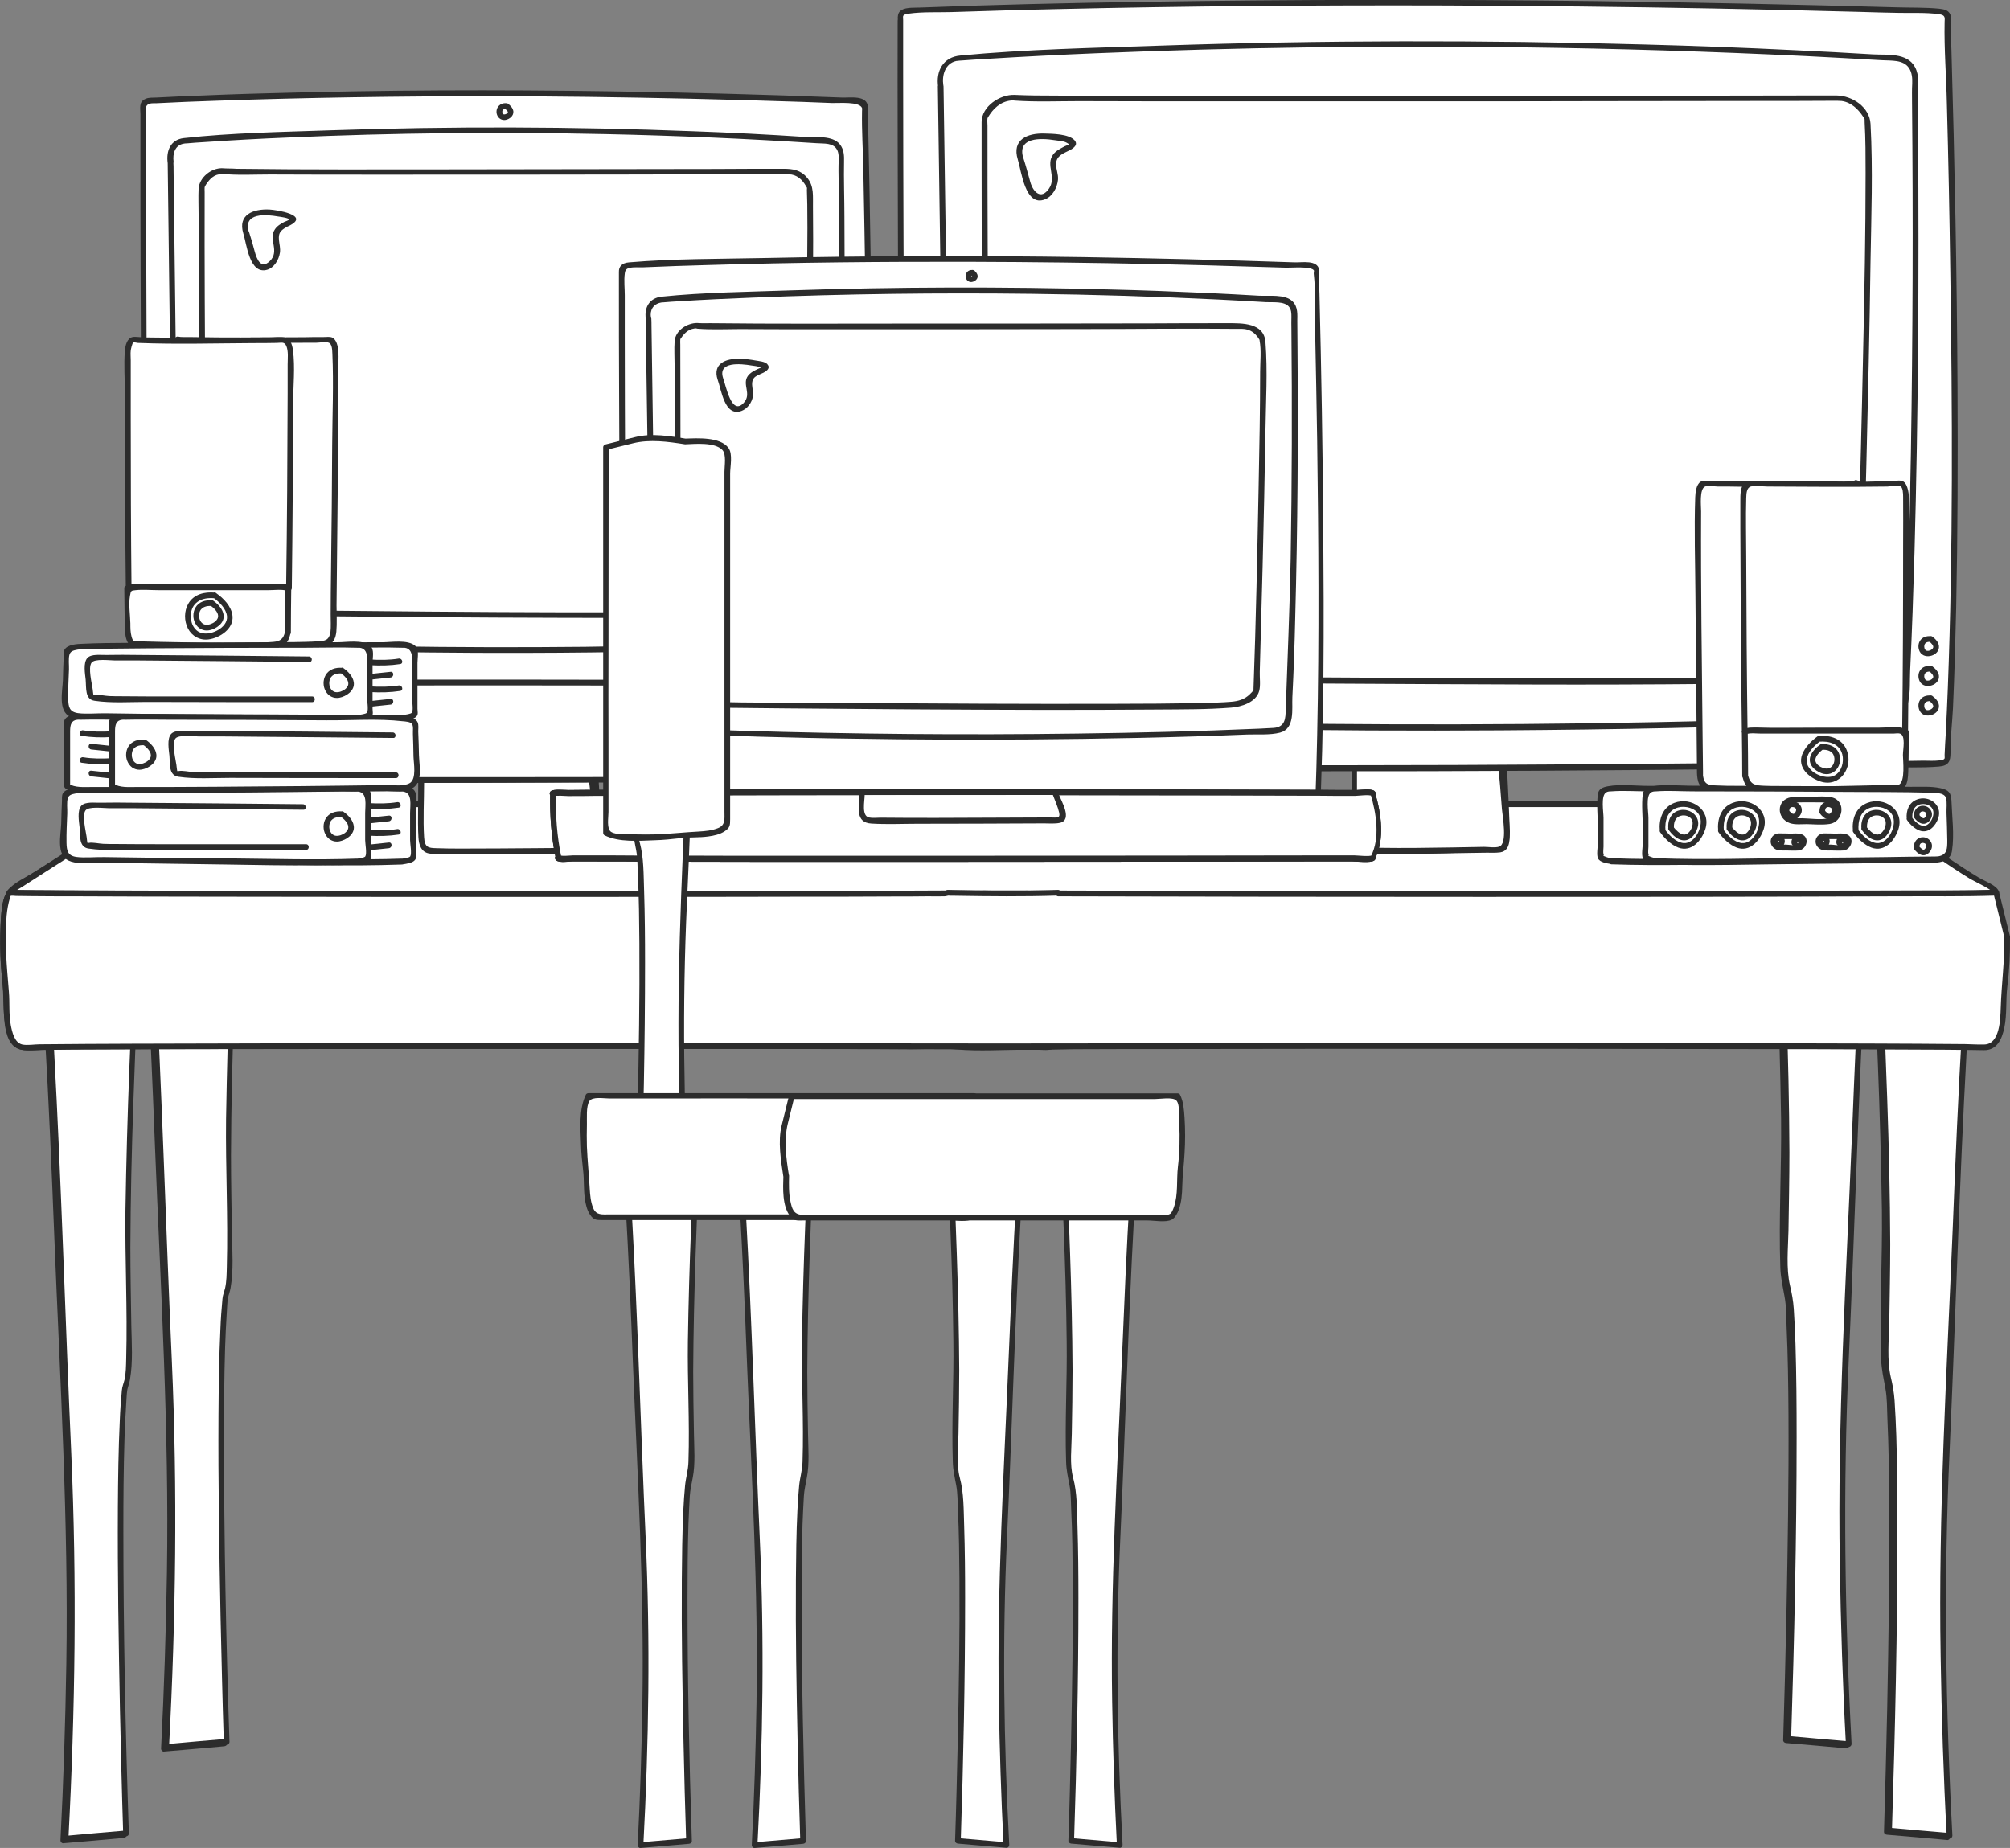 <?xml version="1.0" encoding="utf-8"?>
<!-- Generator: Adobe Illustrator 23.0.3, SVG Export Plug-In . SVG Version: 6.00 Build 0)  -->
<svg version="1.1" id="Layer_1" xmlns="http://www.w3.org/2000/svg" xmlns:xlink="http://www.w3.org/1999/xlink" x="0px" y="0px"
	 viewBox="0 0 1060.7 975.4" style="enable-background:new 0 0 1060.7 975.4;" xml:space="preserve">
<rect x="0" y="0" width="1060.7" height="975.4" fill="#808080" stroke="none"/>
<style type="text/css">
	.st0{fill:#FFFFFF;}
	.st1{fill:#2C2C2C;}
</style>
<g>
	<g>
		<g>
			<path class="st0" d="M72.8,478.2c0,0-6.9,109.8-6.4,194.6c0.3,10,0.5,19.3,0.5,27.5v0.1c0.6,20.7-0.3,30-2,32.1
				c-5.6,49,0.6,236,0.6,236l-31.9,2.8c0,0,6-112.4,2.2-188.8s-9.5-281.2-16.1-291.8"/>
			<g>
				<path class="st1" d="M71.3,478.2c-1.8,28.5-3.1,57-4.2,85.6c-1,25.3-1.7,50.6-2.1,75.9c-0.3,26.1,1.1,52.2,0.4,78.2
					c-0.1,3.7-0.1,7.6-0.9,11.2c-0.5,2-1.2,3.5-1.4,5.6c-0.5,5.4-0.9,10.8-1.1,16.3c-0.7,15-0.9,30.1-1,45.2
					c-0.2,35.6,0.4,71.3,1.1,106.9c0.5,21.8,1,43.6,1.7,65.4c0.5-0.5,1-1,1.5-1.5c-10.6,0.9-21.3,1.8-31.9,2.8c0.5,0.5,1,1,1.5,1.5
					c3.6-67.8,4.5-135.7,1.5-203.5c-3.2-71.1-5.2-142.3-9.1-213.4c-0.8-14.7-1.7-29.3-3.1-43.9c-0.4-4.5-0.9-9-1.6-13.5
					c-0.4-2.3-0.6-5-1.8-7c-1-1.7-3.6-0.2-2.6,1.5c2.6,4.5,2.3,12.6,2.8,17.8c1.2,12.4,2,24.8,2.7,37.3c2.1,35.8,3.6,71.5,5,107.3
					c3,74.8,7.5,149.6,6.3,224.4c-0.5,31-1.5,62.1-3.1,93.1c0,0.8,0.7,1.6,1.5,1.5c10.6-0.9,21.3-1.8,31.9-2.8
					c0.8-0.1,1.5-0.6,1.5-1.5C65.1,915.1,64,861.6,64,808.2c0-16,0.1-32,0.6-48c0.2-6.2,0.5-12.4,0.9-18.5c0.2-2.4,0.2-5,0.6-7.4
					c0.4-1.8,1.1-3.5,1.4-5.4c1.6-9.3,0.9-19,0.7-28.4c-0.2-13.8-0.5-27.7-0.5-41.5c0.1-25.6,0.7-51.2,1.6-76.8
					c1.2-34.6,2.7-69.3,4.9-103.9C74.4,476.3,71.4,476.3,71.3,478.2L71.3,478.2z"/>
			</g>
		</g>
		<g>
			<path class="st0" d="M125.9,429.8c0,0-6.9,109.8-6.4,194.6c0.3,10,0.5,19.3,0.5,27.5v0.1c0.6,20.7-0.3,30-2,32.1
				c-5.6,49,0.6,236,0.6,236l-31.9,2.8c0,0,6-112.4,2.2-188.8c-3.9-76.5-9.5-281.2-16.1-291.8"/>
			<g>
				<path class="st1" d="M124.4,429.8c-1.8,28.5-3.1,57-4.2,85.6c-1,25.3-1.7,50.6-2.1,75.9c-0.3,26.1,1.1,52.2,0.4,78.2
					c-0.1,3.7-0.1,7.6-0.9,11.2c-0.5,2-1.2,3.5-1.4,5.6c-0.5,5.4-0.9,10.8-1.1,16.3c-0.7,15-0.9,30.1-1,45.2
					c-0.2,35.6,0.4,71.3,1.1,106.9c0.5,21.8,1,43.6,1.7,65.4c0.5-0.5,1-1,1.5-1.5c-10.6,0.9-21.3,1.8-31.9,2.8c0.5,0.5,1,1,1.5,1.5
					c3.6-67.8,4.5-135.7,1.5-203.5c-3.2-71.1-5.2-142.3-9.1-213.4c-0.8-14.7-1.7-29.3-3.1-43.9c-0.4-4.5-0.9-9-1.6-13.5
					c-0.4-2.3-0.6-5-1.8-7c-1-1.7-3.6-0.2-2.6,1.5c2.6,4.5,2.3,12.6,2.8,17.8c1.2,12.4,2,24.8,2.7,37.3c2.1,35.8,3.6,71.5,5,107.3
					c3,74.8,7.5,149.6,6.3,224.4c-0.5,31-1.5,62.1-3.1,93.1c0,0.8,0.7,1.6,1.5,1.5c10.6-0.9,21.3-1.8,31.9-2.8
					c0.8-0.1,1.5-0.6,1.5-1.5c-1.8-53.4-2.9-106.9-2.9-160.4c0-16,0.1-32,0.6-48c0.2-6.2,0.5-12.4,0.9-18.5c0.2-2.4,0.2-5,0.6-7.4
					c0.4-1.8,1.1-3.5,1.4-5.4c1.6-9.3,0.9-19,0.7-28.4c-0.2-13.8-0.5-27.7-0.5-41.5c0.1-25.6,0.7-51.2,1.6-76.8
					c1.2-34.6,2.7-69.3,4.9-103.9C127.5,427.9,124.5,427.9,124.4,429.8L124.4,429.8z"/>
			</g>
		</g>
		<g>
			<path class="st0" d="M988.3,476.6c0,0,6.9,109.8,6.4,194.6c-0.3,10-0.5,19.3-0.5,27.5v0.1c-0.6,20.7,0.3,30,2,32.1
				c5.6,49-0.6,236-0.6,236l31.9,2.8c0,0-6-112.4-2.2-188.8c3.9-76.5,9.5-281.2,16.1-291.8"/>
			<g>
				<path class="st1" d="M986.8,476.6c1.8,28.5,3.1,57,4.2,85.6c1,25.6,1.7,51.1,2.1,76.7c0.3,26.2-1.3,52.5-0.4,78.7
					c0.2,5.3,1.3,10,2.2,15c1,5.2,0.9,10.8,1.1,16c0.7,15.3,0.9,30.6,1,46c0.2,35.6-0.4,71.3-1.1,106.9c-0.5,21.8-1,43.6-1.7,65.4
					c0,0.9,0.7,1.4,1.5,1.5c10.6,0.9,21.3,1.8,31.9,2.8c0.8,0.1,1.5-0.7,1.5-1.5c-3.6-67.5-4.6-135.1-1.5-202.6
					c3.2-70.4,5.1-140.9,9-211.2c0.8-15,1.7-30.1,3-45c0.4-4.8,0.9-9.6,1.6-14.3c0.3-2.1,0.6-5,1.5-6.7c1-1.7-1.6-3.2-2.6-1.5
					c-2.7,4.6-2.5,11.8-3,16.8c-1.3,12.2-2,24.5-2.8,36.8c-2.1,35.5-3.6,71-5,106.5c-3.1,75.5-7.7,151.1-6.4,226.7
					c0.5,31.5,1.5,63.1,3.2,94.6c0.5-0.5,1-1,1.5-1.5c-10.6-0.9-21.3-1.8-31.9-2.8c0.5,0.5,1,1,1.5,1.5
					c1.7-53.1,2.9-106.2,2.9-159.3c0-16.4-0.1-32.8-0.6-49.1c-0.2-6.2-0.5-12.4-0.9-18.5c-0.3-4.4-1-8.2-2-12.4
					c-2.1-9.1-1-19.6-0.8-28.8c0.2-13.8,0.5-27.7,0.5-41.5c-0.1-25.6-0.7-51.2-1.6-76.8c-1.2-34.6-2.7-69.3-4.9-103.9
					C989.7,474.7,986.7,474.7,986.8,476.6L986.8,476.6z"/>
			</g>
		</g>
		<g>
			<path class="st0" d="M935.1,428.2c0,0,6.9,109.8,6.4,194.6c-0.3,10-0.5,19.3-0.5,27.5v0.1c-0.6,20.7,0.3,30,2,32.1
				c5.6,49-0.6,236-0.6,236l31.9,2.8c0,0-6-112.4-2.2-188.8c3.9-76.5,9.5-281.2,16.1-291.8"/>
			<g>
				<path class="st1" d="M933.6,428.2c1.8,28.5,3.1,57,4.2,85.6c1,25.6,1.7,51.1,2.1,76.7c0.3,26.2-1.3,52.5-0.4,78.7
					c0.2,5.3,1.3,10,2.2,15c1,5.2,0.9,10.8,1.1,16c0.7,15.3,0.9,30.6,1,46c0.2,35.6-0.4,71.3-1.1,106.9c-0.5,21.8-1,43.6-1.7,65.4
					c0,0.9,0.7,1.4,1.5,1.5c10.6,0.9,21.3,1.8,31.9,2.8c0.8,0.1,1.5-0.7,1.5-1.5c-3.6-67.5-4.6-135.1-1.5-202.6
					c3.2-70.4,5.1-140.9,9-211.2c0.8-15,1.7-30.1,3-45c0.4-4.8,0.9-9.6,1.6-14.3c0.3-2.1,0.6-5,1.5-6.7c1-1.7-1.6-3.2-2.6-1.5
					c-2.7,4.6-2.5,11.8-3,16.8c-1.3,12.2-2,24.5-2.8,36.8c-2.1,35.5-3.6,71-5,106.5c-3.1,75.5-7.7,151.1-6.4,226.7
					c0.5,31.5,1.5,63.1,3.2,94.6c0.5-0.5,1-1,1.5-1.5c-10.6-0.9-21.3-1.8-31.9-2.8c0.5,0.5,1,1,1.5,1.5
					c1.7-53.1,2.9-106.2,2.9-159.3c0-16.4-0.1-32.8-0.6-49.1c-0.2-6.2-0.5-12.4-0.9-18.5c-0.3-4.4-1-8.2-2-12.4
					c-2.1-9.1-1-19.6-0.8-28.8c0.2-13.8,0.5-27.7,0.5-41.5c-0.1-25.6-0.7-51.2-1.6-76.8c-1.2-34.6-2.7-69.3-4.9-103.9
					C936.5,426.3,933.5,426.3,933.6,428.2L933.6,428.2z"/>
			</g>
		</g>
		<g>
			<path class="st0" d="M74,477.4c0,0-6.9,109.8-6.4,194.6c0.3,10,0.5,19.3,0.5,27.5v0.1c0.6,20.7-0.3,30-2,32.1
				c-5.6,49,0.6,236,0.6,236l-31.9,2.8c0,0,6-112.4,2.2-188.8s-9.5-281.2-16.1-291.8"/>
			<g>
				<path class="st1" d="M72.5,477.4c-1.8,28.5-3.1,57-4.2,85.6c-1,25.3-1.7,50.6-2.1,75.9c-0.3,26.1,1.1,52.2,0.4,78.2
					c-0.1,3.7-0.1,7.6-0.9,11.2c-0.5,2-1.2,3.5-1.4,5.6c-0.5,5.4-0.9,10.8-1.1,16.3c-0.7,15-0.9,30.1-1,45.2
					c-0.2,35.6,0.4,71.3,1.1,106.9c0.5,21.8,1,43.6,1.7,65.4c0.5-0.5,1-1,1.5-1.5c-10.6,0.9-21.3,1.8-31.9,2.8c0.5,0.5,1,1,1.5,1.5
					c3.6-67.8,4.5-135.7,1.5-203.5c-3.2-71.1-5.2-142.3-9.1-213.4c-0.8-14.7-1.7-29.3-3.1-43.9c-0.4-4.5-0.9-9-1.6-13.5
					c-0.4-2.3-0.6-5-1.8-7c-1-1.7-3.6-0.2-2.6,1.5c2.6,4.5,2.3,12.6,2.8,17.8c1.2,12.4,2,24.8,2.7,37.3c2.1,35.8,3.6,71.5,5,107.3
					c3,74.8,7.5,149.6,6.3,224.4c-0.5,31-1.5,62.1-3.1,93.1c0,0.8,0.7,1.6,1.5,1.5c10.6-0.9,21.3-1.8,31.9-2.8
					c0.8-0.1,1.5-0.6,1.5-1.5c-1.8-53.4-2.9-106.9-2.9-160.4c0-16,0.1-32,0.6-48c0.2-6.2,0.5-12.4,0.9-18.5c0.2-2.4,0.2-5,0.6-7.4
					c0.4-1.8,1.1-3.5,1.4-5.4c1.6-9.3,0.9-19,0.7-28.4c-0.2-13.8-0.5-27.7-0.5-41.5c0.1-25.6,0.7-51.2,1.6-76.8
					c1.2-34.6,2.7-69.3,4.9-103.9C75.6,475.5,72.6,475.5,72.5,477.4L72.5,477.4z"/>
			</g>
		</g>
		<g>
			<path class="st0" d="M127.1,429c0,0-6.9,109.8-6.4,194.6c0.3,10,0.5,19.3,0.5,27.5v0.1c0.6,20.7-0.3,30-2,32.1
				c-5.6,49,0.6,236,0.6,236l-31.9,2.8c0,0,6-112.4,2.2-188.8c-3.9-76.5-9.5-281.2-16.1-291.8"/>
			<g>
				<path class="st1" d="M125.6,429c-1.8,28.5-3.1,57-4.2,85.6c-1,25.3-1.7,50.6-2.1,75.9c-0.3,26.1,1.1,52.2,0.4,78.2
					c-0.1,3.7-0.1,7.6-0.9,11.2c-0.5,2-1.2,3.5-1.4,5.6c-0.5,5.4-0.9,10.8-1.1,16.3c-0.7,15-0.9,30.1-1,45.2
					c-0.2,35.6,0.4,71.3,1.1,106.9c0.5,21.8,1,43.6,1.7,65.4c0.5-0.5,1-1,1.5-1.5c-10.6,0.9-21.3,1.8-31.9,2.8c0.5,0.5,1,1,1.5,1.5
					c3.6-67.8,4.5-135.7,1.5-203.5c-3.2-71.1-5.2-142.3-9.1-213.4c-0.8-14.7-1.7-29.3-3.1-43.9c-0.4-4.5-0.9-9-1.6-13.5
					c-0.4-2.3-0.6-5-1.8-7c-1-1.7-3.6-0.2-2.6,1.5c2.6,4.5,2.3,12.6,2.8,17.8c1.2,12.4,2,24.8,2.7,37.3c2.1,35.8,3.6,71.5,5,107.3
					c3,74.8,7.5,149.6,6.3,224.4c-0.5,31-1.5,62.1-3.1,93.1c0,0.8,0.7,1.6,1.5,1.5c10.6-0.9,21.3-1.8,31.9-2.8
					c0.8-0.1,1.5-0.6,1.5-1.5c-1.8-53.4-2.9-106.9-2.9-160.4c0-16,0.1-32,0.6-48c0.2-6.2,0.5-12.4,0.9-18.5c0.2-2.4,0.2-5,0.6-7.4
					c0.4-1.8,1.1-3.5,1.4-5.4c1.6-9.3,0.9-19,0.7-28.4c-0.2-13.8-0.5-27.7-0.5-41.5c0.1-25.6,0.7-51.2,1.6-76.8
					c1.2-34.6,2.7-69.3,4.9-103.9C128.7,427.1,125.7,427.1,125.6,429L125.6,429z"/>
			</g>
		</g>
		<g>
			<path class="st0" d="M989.5,475.8c0,0,6.9,109.8,6.4,194.6c-0.3,10-0.5,19.3-0.5,27.5v0.1c-0.6,20.7,0.3,30,2,32.1
				c5.6,49-0.6,236-0.6,236l31.9,2.8c0,0-6-112.4-2.2-188.8c3.9-76.5,9.5-281.2,16.1-291.8"/>
			<g>
				<path class="st1" d="M988,475.8c1.8,28.5,3.1,57,4.2,85.6c1,25.6,1.7,51.1,2.1,76.7c0.3,26.2-1.3,52.5-0.4,78.7
					c0.2,5.3,1.3,10,2.2,15c1,5.2,0.9,10.8,1.1,16c0.7,15.3,0.9,30.6,1,46c0.2,35.6-0.4,71.3-1.1,106.9c-0.5,21.8-1,43.6-1.7,65.4
					c0,0.9,0.7,1.4,1.5,1.5c10.6,0.9,21.3,1.8,31.9,2.8c0.8,0.1,1.5-0.7,1.5-1.5c-3.6-67.5-4.6-135.1-1.5-202.6
					c3.2-70.4,5.1-140.9,9-211.2c0.8-15,1.7-30.1,3-45c0.4-4.8,0.9-9.6,1.6-14.3c0.3-2.1,0.6-5,1.5-6.7c1-1.7-1.6-3.2-2.6-1.5
					c-2.7,4.6-2.5,11.8-3,16.8c-1.3,12.2-2,24.5-2.8,36.8c-2.1,35.5-3.6,71-5,106.5c-3.1,75.5-7.7,151.1-6.4,226.7
					c0.5,31.5,1.5,63.1,3.2,94.6c0.5-0.5,1-1,1.5-1.5c-10.6-0.9-21.3-1.8-31.9-2.8c0.5,0.5,1,1,1.5,1.5
					c1.7-53.1,2.9-106.2,2.9-159.3c0-16.4-0.1-32.8-0.6-49.1c-0.2-6.2-0.5-12.4-0.9-18.5c-0.3-4.4-1-8.2-2-12.4
					c-2.1-9.1-1-19.6-0.8-28.8c0.2-13.8,0.5-27.7,0.5-41.5c-0.1-25.6-0.7-51.2-1.6-76.8c-1.2-34.6-2.7-69.3-4.9-103.9
					C990.9,473.9,987.9,473.9,988,475.8L988,475.8z"/>
			</g>
		</g>
		<g>
			<path class="st0" d="M936.3,427.4c0,0,6.9,109.8,6.4,194.6c-0.3,10-0.5,19.3-0.5,27.5v0.1c-0.6,20.7,0.3,30,2,32.1
				c5.6,49-0.6,236-0.6,236l31.9,2.8c0,0-6-112.4-2.2-188.8c3.9-76.5,9.5-281.2,16.1-291.8"/>
			<g>
				<path class="st1" d="M934.8,427.4c1.8,28.5,3.1,57,4.2,85.6c1,25.6,1.7,51.1,2.1,76.7c0.3,26.2-1.3,52.5-0.4,78.7
					c0.2,5.3,1.3,10,2.2,15c1,5.2,0.9,10.8,1.1,16c0.7,15.3,0.9,30.6,1,46c0.2,35.6-0.4,71.3-1.1,106.9c-0.5,21.8-1,43.6-1.7,65.4
					c0,0.9,0.7,1.4,1.5,1.5c10.6,0.9,21.3,1.8,31.9,2.8c0.8,0.1,1.5-0.7,1.5-1.5c-3.6-67.5-4.6-135.1-1.5-202.6
					c3.2-70.4,5.1-140.9,9-211.2c0.8-15,1.7-30.1,3-45c0.4-4.8,0.9-9.6,1.6-14.3c0.3-2.1,0.6-5,1.5-6.7c1-1.7-1.6-3.2-2.6-1.5
					c-2.7,4.6-2.5,11.8-3,16.8c-1.3,12.2-2,24.5-2.8,36.8c-2.1,35.5-3.6,71-5,106.5c-3.1,75.5-7.7,151.1-6.4,226.7
					c0.5,31.5,1.5,63.1,3.2,94.6c0.5-0.5,1-1,1.5-1.5c-10.6-0.9-21.3-1.8-31.9-2.8c0.5,0.5,1,1,1.5,1.5
					c1.7-53.1,2.9-106.2,2.9-159.3c0-16.4-0.1-32.8-0.6-49.1c-0.2-6.2-0.5-12.4-0.9-18.5c-0.3-4.4-1-8.2-2-12.4
					c-2.1-9.1-1-19.6-0.8-28.8c0.2-13.8,0.5-27.7,0.5-41.5c-0.1-25.6-0.7-51.2-1.6-76.8c-1.2-34.6-2.7-69.3-4.9-103.9
					C937.7,425.5,934.7,425.5,934.8,427.4L934.8,427.4z"/>
			</g>
		</g>
		<g>
			<path class="st0" d="M564.2,494.7l-5.6-22.6l-0.3-1.3c0,0-2.4-2.1-4.6-3.2c-14.8-7.6-62.8-42.4-65-42.7
				C486.8,424.6,79,424.3,77,425c-2.2,0.9-71,44.9-71.2,45.2c-1.7,1.9-2.9,5.3-3.5,10.9c-0.6,6.5-0.9,13.1-0.8,19.5
				c0.1,8.5,0.8,16.7,2,23.8c-0.7,16.7,2.2,28.9,9.7,28.2c10-0.9,529.3-0.9,539.3,0c7.5,0.7,10.4-11.5,9.7-28.2
				c0.1-0.9,0.3-1.7,0.4-2.6C563.8,513.7,564.3,504.3,564.2,494.7z"/>
			<g>
				<path class="st1" d="M565.6,494.3c-1.3-5.2-2.6-10.4-3.8-15.5c-1-4.2-1.1-8.2-4.8-10.8c-5-3.5-10.7-6.3-15.8-9.6
					c-6.9-4.5-13.8-9.1-20.6-13.8c-6.5-4.4-13-8.9-19.4-13.3c-3.4-2.3-7.1-5.5-10.9-7.2c-2-0.9-4-0.6-6.2-0.6
					c-36-0.2-71.9-0.2-107.9-0.2c-56.3-0.1-112.7-0.1-169,0c-40,0-80-0.1-120.1,0.3c-3.1,0-6.5-0.3-9.5,0.1
					c-4.3,0.7-8.6,4.7-12.2,6.9c-11.5,7.2-22.9,14.5-34.3,21.8c-8.4,5.3-17.5,10.2-25.4,16.3c-4.3,3.3-4.6,9.6-5.1,14.6
					c-1.2,13.5-0.2,26.7,1.1,40.1c0.9,8.7-2.1,31.1,12,30.9c8.1-0.1,16.3-0.2,24.4-0.3c41.8-0.2,83.6-0.3,125.4-0.3
					c57.3-0.1,114.7-0.1,172-0.1c50.9,0,101.8,0.1,152.6,0.2c15.7,0,31.4,0.1,47.1,0.2c4.4,0,8.8,0.1,13.1,0.1
					c3.2,0.1,6.7,0.6,9.4-1.6c5.6-4.5,5.9-14.6,6-21.1c0.3-12.3,2-24.4,1.9-36.7c0-1.9-3-1.9-3,0c0.2,12.6-1.5,25-1.9,37.5
					c-0.2,5.6-0.4,18.9-8.4,19c-2.2,0-4.5-0.1-6.7-0.1c-11.9-0.2-23.9-0.2-35.8-0.2c-45.3-0.2-90.6-0.2-135.9-0.3
					c-56.5,0-112.9-0.1-169.4,0c-46.9,0-93.8,0.1-140.7,0.3c-13.3,0-26.7,0.1-40,0.2c-3.1,0-6.2,0-9.3,0.1c-2.1,0.1-3.8,0-5.4-1.7
					c-3-3.2-3.6-9.2-3.9-13.3c-0.5-6.2-0.4-12.2-1.1-18.4c-0.7-6.3-1-12.6-1-18.9c0-7.2-0.2-15.1,1.5-22.1c1.1-4.7,2.3-5.3,6.1-7.8
					c9.8-6.3,19.7-12.6,29.5-18.9c10.4-6.6,20.8-13.3,31.3-19.8c1.4-0.9,2.9-1.8,4.3-2.7c0.4-0.2,2.1-1.1,1.6-1
					c-0.6,0.2,1.1,0,1.6,0c31.5-0.5,63.1-0.3,94.7-0.4c54.6-0.1,109.3-0.1,163.9,0c43.5,0,87,0.1,130.5,0.2c5.1,0,10.2,0,15.3,0.1
					c1.4,0,2.7-0.1,4.1,0c1,0.1,1.2,0.1,1.2,0.1c3.9,1.5,7.6,4.9,11,7.3c6.2,4.2,12.3,8.5,18.5,12.7c11.4,7.8,22.9,15.5,34.8,22.5
					c2.5,1.5,3.6,2.1,4.4,4.4c0.8,2.3,1.2,4.8,1.8,7.1c1.2,4.9,2.4,9.8,3.6,14.6C563.2,497,566.1,496.2,565.6,494.3z"/>
			</g>
		</g>
		<g>
			<g>
				<path class="st0" d="M1053.4,471.2l-0.1-0.4c0,0-2.4-2.1-4.6-3.2c-14.8-7.6-62.8-42.4-65-42.7c-1.9-0.3-409.7-0.6-411.7,0.2
					c-1.2,0.5-81.9,0-83.4-0.2C486.8,424.6,79,424.3,77,425c-2.2,0.9-71,44.9-71.2,45.2c-0.3,0.3-0.5,0.6-0.8,1
					c30,0.8,411.9,0.9,523.7,0.3C641.9,472.1,1032.3,472,1053.4,471.2z"/>
				<g>
					<path class="st1" d="M1054.9,470.8c-0.9-3.5-7.8-5.8-10.7-7.6c-5.5-3.3-10.9-6.9-16.3-10.5c-11.5-7.7-22.8-15.6-34.2-23.3
						c-3.1-2.1-6.8-5.6-10.7-6.1c-2.6-0.3-5.5,0-8.2-0.1c-33.5-0.1-66.9-0.1-100.4-0.2c-49.9,0-99.8-0.1-149.6-0.1
						c-41.2,0-82.4,0-123.6,0.2c-22.3,0.1-43.1,0.6-65.4,0.5c-23.5-0.1-46.9-0.4-70.4-0.5c-39.4-0.1-78.8-0.1-118.2-0.2
						c-50.4,0-100.8,0-151.2,0c-35.4,0-70.8,0-106.2,0.3c-5.2,0-11.2-1-15.8,1.7c-18.7,11.3-37,23.3-55.4,35.1
						c-4.6,3-11.4,5.8-14.9,10.3c-0.7,1,0.3,2.2,1.3,2.3c18,0.5,36.1,0.3,54.1,0.4c35.9,0.1,71.8,0.2,107.7,0.2
						c44.2,0,88.4,0.1,132.6,0.1c42.9,0,85.8,0,128.7-0.1c32,0,64.1-0.1,96.1-0.3c29.7-0.1,59.4,0.2,89.1,0.2
						c41.4,0.1,82.7,0.1,124.1,0.1c44.2,0,88.5,0,132.7,0c37.6,0,75.2-0.1,112.8-0.2c21.7-0.1,43.3-0.1,65-0.3c1.8,0,3.6,0,5.4-0.1
						c1.9-0.1,1.9-3.1,0-3c-16.3,0.6-32.6,0.3-48.9,0.4c-34.6,0.1-69.1,0.2-103.7,0.2c-43.5,0.1-86.9,0.1-130.4,0.1
						c-43.1,0-86.1,0-129.2-0.1c-33.3,0-66.7-0.1-100-0.2c-28.6-0.1-57.2,0.1-85.8,0.2c-41,0.1-81.9,0.1-122.9,0.1
						c-44.8,0-89.5,0-134.3,0c-38.8,0-77.7-0.1-116.5-0.2c-23.3-0.1-46.6-0.1-69.9-0.3c-2.3,0-4.5-0.1-6.8-0.1
						c0.4,0.8,0.9,1.5,1.3,2.3c1.2-1.6,3.5-2.6,5.2-3.7c4-2.6,8-5.1,12-7.7c10.5-6.7,21.1-13.5,31.6-20.2
						c7.2-4.6,14.3-9.1,21.6-13.5c1.5-0.9-0.1-0.3,1.1-0.4c0.9-0.1,1.9,0,2.9-0.1c28.8-0.5,57.7-0.3,86.5-0.3
						c48.9-0.1,97.8-0.1,146.7,0c43.7,0,87.4,0.1,131,0.1c18.7,0,37.4,0.2,56.1,0.3c22.1,0.2,44.3,0.4,66.5,0.1
						c5.2-0.1,9.9-0.3,15.9-0.3c34.1-0.3,68.3-0.2,102.4-0.3c49.6,0,99.3,0,148.9,0c40.4,0,80.8,0.1,121.2,0.2
						c8.8,0,17.6-0.2,26.3,0.1c2.8,0.1,4.9,2.3,8,4.3c11.1,7.5,22.1,15.2,33.3,22.7c5.2,3.5,10.4,7,15.8,10.3
						c2.5,1.6,12.3,5.9,12.8,7.9C1052.4,473.5,1055.3,472.7,1054.9,470.8z"/>
				</g>
			</g>
			<g>
				<path class="st0" d="M1059.2,494.7l-5.6-22.6l-0.2-0.9c-19.6,0.7-355.2,0.9-494.9,0.4l-0.1-0.4c-3,0.1-13.5,0.2-29.7,0.3
					c-14.7-0.1-24.7-0.2-28.7-0.3c-0.1,0.1-0.2,0.3-0.2,0.4C362.5,472.1,32.7,472,5,471.3c-1.3,2-2.3,5.2-2.7,9.9
					c-0.6,6.5-0.9,13.1-0.8,19.5c0.1,8.5,0.8,16.7,2,23.8c-0.7,16.7,2.2,28.9,9.7,28.2c8.2-0.8,362.3-0.9,492.3-0.4
					c0.8,0.4,1.8,0.5,2.8,0.4c1.1-0.1,9-0.2,22.1-0.3c13.1,0.1,21,0.2,22.1,0.3c1,0.1,1.9-0.1,2.8-0.4
					c129.9-0.5,484.1-0.4,492.3,0.4c7.5,0.7,10.4-11.5,9.7-28.2c0.1-0.9,0.3-1.7,0.4-2.6C1058.8,513.7,1059.4,504.3,1059.2,494.7z"
					/>
				<g>
					<path class="st1" d="M1060.7,494.3c-1.9-7.8-3.9-15.6-5.8-23.5c-0.2-0.6-0.8-1.1-1.4-1.1c-14.6,0.5-29.2,0.3-43.9,0.4
						c-31.1,0.1-62.2,0.2-93.3,0.2c-81.2,0.1-162.3,0.1-243.5,0c-38.1,0-76.2-0.1-114.3-0.2c0.5,0.4,1,0.7,1.4,1.1
						c0-0.1-0.1-0.3-0.1-0.4c-0.2-0.6-0.8-1.1-1.4-1.1c-19.4,0.7-38.9,0.5-58.3,0c-0.5,0-1,0.3-1.3,0.7c0.1-0.1-7.4-0.3-8.9-0.3
						c-3.9,0-7.7,0-11.6,0c-8,0-16,0-24,0.1c-18,0-36,0.1-53.9,0.1c-40.1,0-80.2,0.1-120.3,0.1c-72.7,0-145.4,0-218.1-0.3
						c-19-0.1-38,0.1-56.9-0.4c-0.5,0-1,0.3-1.3,0.7c-3.4,6-3.3,13.7-3.5,20.4c-0.4,9.2-0.1,18.4,1,27.6C2,526,1.5,533.6,2.8,541
						c0.7,4.1,2,9.4,5.7,11.9c3.9,2.7,12.2,1.1,16.7,1.1c28.4-0.3,56.7-0.3,85.1-0.3c44.9-0.1,89.8-0.1,134.7-0.1
						c48.1,0,96.2,0,144.2,0c21.3,0,42.5,0.1,63.8,0.1c9.3,0,18.6,0,27.9,0.1c7.8,0,16-0.6,23.8,0.1c12.2,1.1,24.9,0.1,37.2,0.2
						c8.3,0.1,16.4-0.2,24.7-0.3c18.3-0.1,36.6-0.1,54.9-0.1c45.9-0.1,91.8-0.1,137.8-0.1c47.8,0,95.5,0,143.2,0.1
						c36.2,0,72.4,0.1,108.6,0.3c9.8,0,19.6,0.1,29.4,0.2c2.1,0,4.3,0.1,6.4,0.1c6.9,0.1,9.5-5.7,10.8-11.8
						c1.5-7.2,0.7-14.6,1.6-21.9c1.1-8.6,1.5-17.2,1.4-25.8c0-1.9-3-1.9-3,0c0.2,12.5-1.5,24.8-1.9,37.2c-0.2,5.8-0.4,19.1-8.6,19.3
						c-3.3,0.1-6.5-0.1-9.8-0.2c-17.1-0.2-34.2-0.2-51.4-0.3c-61.1-0.2-122.2-0.2-183.2-0.2c-65.4,0-130.7,0-196.1,0.1
						c-52.9,0.1-105.6,0.1-158.5,0c-66-0.1-132.1-0.2-198.1-0.1c-60.2,0-120.4,0.1-180.6,0.3c-16.2,0.1-32.3,0.1-48.5,0.3
						c-2.8,0-6.5,0.7-9.3,0.1c-4.1-1-5.3-6.6-6-10.2c-1.1-5.9-0.5-11.8-1-17.6c-1.1-13.5-2.4-26.6-1.2-40.2c0.3-3.2,0.8-6.1,1.7-9.2
						c0.6-1.8-0.5-0.8,0.4-1.2c0.7-0.3,2.1,0,2.8,0c2.5,0,5,0.1,7.5,0.1c7.8,0.1,15.7,0.1,23.5,0.1c24.8,0.1,49.6,0.2,74.4,0.2
						c69.4,0.1,138.7,0.2,208.1,0.1c34.4,0,68.7,0,103.1-0.1c15,0,30,0,45-0.1c6.6,0,13.1,0,19.7-0.1c2.9,0,5.8,0.1,8.7,0
						c0.8,0,1.7-0.4,2.4-0.4c-0.6,0.1,1.9,0.1,3,0.1c18.1,0.3,36.4,0.5,54.5-0.1c-0.5-0.4-1-0.7-1.4-1.1c0,0.1,0.1,0.3,0.1,0.4
						c0.2,0.6,0.8,1.1,1.4,1.1c74.3,0.2,148.7,0.3,223,0.3c73.1,0,146.1,0,219.2-0.3c17.6-0.1,35.2,0.2,52.8-0.4
						c-0.5-0.4-1-0.7-1.4-1.1c1.9,7.8,3.9,15.6,5.8,23.5C1058.2,497,1061.1,496.2,1060.7,494.3z"/>
				</g>
			</g>
		</g>
	</g>
	<g>
		<g>
			<g>
				<g>
					<g>
						<path class="st0" d="M714.8,373.9v59.7c0,0,0,11.8,2.8,14.5c2.8,2.6,71.1,0,73,0c1.9,0,4.5,0,4.5-9.5c0-7.1-1.9-46.7-3.1-65.6
							"/>
						<g>
							<path class="st1" d="M713.3,373.9c0,14.3,0,28.6,0,42.9c0,5.6-0.1,11.1,0,16.7c0,4.3-0.5,14,4.3,16.2
								c1.6,0.7,3.9,0.6,5.6,0.7c3.7,0.2,7.5,0.3,11.2,0.3c9.6,0.1,19.2-0.1,28.8-0.4c7.8-0.2,15.6-0.4,23.4-0.7
								c3.9-0.1,7.8,0.4,9.3-4c1.4-4.1,0.8-9.2,0.6-13.5c-0.2-6-0.5-12-0.8-18c-0.6-13.7-1.3-27.4-2.2-41.2c-0.1-1.9-3.1-1.9-3,0
								c1.3,20.7,2.4,41.5,3,62.2c0.1,3.2,1.1,10-2.2,11.3c-0.9,0.4-2.8,0.1-3.7,0.1c-6.5,0.2-13.1,0.4-19.6,0.6
								c-15.5,0.4-32,1.9-47.4,0c-3-0.4-3.1-2.1-3.7-5.2c-0.5-2.8-0.6-5.7-0.7-8.6c-0.1-5,0-9.9,0-14.9c0-14.9,0-29.8,0-44.7
								C716.3,371.9,713.3,371.9,713.3,373.9L713.3,373.9z"/>
						</g>
					</g>
					<g>
						<path class="st0" d="M714.8,402.9v36.7c0,0,0,7.3,2.8,8.9c2.8,1.6,71.1,0,73,0c1.9,0,4.5,0,4.5-5.8c0-4.4-1.9-28.7-3.1-40.3"
							/>
						<g>
							<path class="st1" d="M713.3,402.9c0,11,0,22,0,33c0,3.8-0.4,8.4,1.6,11.7c1.9,3.2,5,2.8,8.3,2.9c13.6,0.5,27.3,0.1,40.9-0.1
								c6.3-0.1,12.6-0.2,18.8-0.3c2.9-0.1,6,0.2,8.8-0.2c6.8-1,4.7-10.8,4.4-15.6c-0.7-10.7-1.6-21.3-2.6-32c-0.2-1.9-3.2-1.9-3,0
								c0.8,8.3,1.5,16.5,2.1,24.8c0.3,3.7,3.1,18.4-1.5,19.8c-2.2,0.7-5.6,0.1-7.9,0.1c-5.6,0.1-11.1,0.2-16.7,0.3
								c-12.8,0.2-25.6,0.4-38.4,0.2c-2.4,0-7.7,0.8-9.9-0.5c-2.8-1.7-2.1-8.2-2.1-11.2c0-11,0-22,0-33
								C716.3,401,713.3,401,713.3,402.9L713.3,402.9z"/>
						</g>
					</g>
					<g id="XMLID_24685_">
						<path class="st0" d="M478.8,398.8c0,0-1.9,4.3,4.5,4.5c208.3,5.2,540-0.2,540-0.2c6.4-0.5,4.5-4.5,4.5-4.5
							c8.5-135.5,0-387.9,0-387.9s1.9-4.3-4.5-4.5C699.6-4.1,479.7,5.9,479.7,5.9c-6.4,0.5-4.5,4.5-4.5,4.5S474.5,223.2,478.8,398.8
							z"/>
						<g>
							<path class="st1" d="M477.3,398.4c-2.4,6.1,6.1,6.4,9.7,6.5c9,0.2,18.1,0.4,27.1,0.6c19.6,0.4,39.2,0.7,58.7,0.9
								c41.4,0.5,82.7,0.7,124.1,0.7c74.9,0.1,149.8-0.4,224.8-1.2c24.3-0.3,48.7-0.5,73-0.9c9.4-0.1,19.1,0.4,28.5-0.4
								c5.1-0.4,6.1-2.8,6.1-7.1c-0.1-7.8,0.9-15.8,1.3-23.6c0.8-17.8,1.3-35.6,1.7-53.5c0.8-38.7,0.9-77.4,0.7-116.1
								c-0.3-59.3-1.5-118.5-3.2-177.8c-0.1-4.9-0.6-9.9-0.5-14.9c0-1.4,0.7-2.1-0.1-3.9c-1-2.5-3.6-2.8-5.9-3.1
								c-7.2-0.7-14.6-0.5-21.8-0.7c-52.9-1.5-105.8-2.6-158.7-3.3c-80.5-1-160.9-0.9-241.4,0.4c-38.6,0.6-77.3,1.5-115.9,3
								c-1.9,0.1-3.9,0-5.8,0.2c-4.6,0.5-6.3,2.2-5.9,6.5c-0.1-1.4-0.1,1.5-0.1,2.2c-0.1,19.8,0,39.6,0,59.4
								c0.1,85.3,0.7,170.6,2.1,255.9c0.4,23.5,0.9,47,1.4,70.5c0,1.9,3,1.9,3,0c-2.2-89.9-3-179.8-3.4-269.8
								c-0.1-30.2-0.2-60.5-0.2-90.7c0-7.7,0-15.5,0-23.2c0-1.5,0-2.9,0-4.4c0-2.2-0.8-2.8,3.1-3.4c7.2-1,15-0.6,22.2-0.8
								c19-0.6,37.9-1.2,56.9-1.6c67.9-1.6,135.9-2.1,203.9-1.9c47.3,0.2,94.6,0.7,141.9,1.6c25.7,0.5,51.5,1.1,77.2,1.8
								c6.5,0.2,13,0.4,19.6,0.5c7.1,0.2,14.7-0.3,21.8,0.7c3.5,0.5,3.1,1.8,3,4.2c-0.3,14.3,0.9,28.8,1.2,43.1
								c0.8,29.6,1.4,59.2,1.8,88.8c1.1,73.1,1.5,146.3-1.3,219.4c-0.3,8.1-0.7,16.3-1.1,24.4c-0.2,3.7-0.5,7.3-0.6,11
								c-0.1,2,0.9,2.5-3.1,3c-2.6,0.3-5.4,0.1-8,0.1c-17.1,0.3-34.1,0.5-51.2,0.7c-65.6,0.8-131.1,1.3-196.7,1.6
								c-79.3,0.3-158.5,0.1-237.8-1.2c-8.8-0.1-17.6-0.3-26.5-0.5c-4.3-0.1-8.6-0.2-12.8-0.3c-1.9,0-11.4,0.7-10-2.8
								C481,397.4,478.1,396.6,477.3,398.4z"/>
						</g>
					</g>
					<g id="XMLID_24684_">
						<path class="st0" d="M496.3,45.4c0,0-2.4-14.5,10.2-14.9c0,0,221.3-16.8,493.6,0.2c12.8,0.7,10.2,14.9,10.2,14.9
							s2.4,187.2-4.5,318c0,0,2.4,14.5-10.2,14.9c0,0-210.9,11.6-484.6,0.2c-12.8-0.5-10.2-14.9-10.2-14.9L496.3,45.4z"/>
						<g>
							<path class="st1" d="M497.8,45c-0.8-5.2,0.9-11.5,6.8-12.8c1.1-0.2,2.3-0.2,3.4-0.3c4.1-0.3,8.2-0.6,12.3-0.8
								c19.5-1.2,38.9-2.2,58.4-3c74.7-3.1,149.6-4.1,224.4-3.1c50,0.6,100,2.2,149.9,4.6c13.4,0.7,26.9,1.4,40.3,2.2
								c4.7,0.3,11.1-0.4,14.1,4.1c1.6,2.4,1.8,5.4,1.7,8.2c-0.2,3.3-0.1,6.5-0.1,9.8c0.6,61.8,0.4,123.6-0.6,185.4
								c-0.7,40.5-1.7,81.1-3.8,121.6c-0.4,7.7,0.4,15.6-9.8,16.3c-3.6,0.3-7.2,0.4-10.8,0.5c-48.9,2.2-97.9,3.4-146.8,4.1
								c-90.3,1.2-180.7,0.4-271-2.4c-13.4-0.4-26.7-0.9-40.1-1.4c-8.9-0.3-23,2.1-23.8-10c-0.2-2.5,0.2-5.3,0.1-7.8
								c-0.2-13.5-0.4-26.9-0.6-40.4c-0.7-50.2-1.4-100.5-2.1-150.7c-0.6-39.1-1.1-78.1-1.7-117.2c0-2.1-0.1-4.2-0.1-6.3
								c0-1.9-3-1.9-3,0c0.4,30.1,0.9,60.2,1.3,90.4c0.8,53.5,1.5,107,2.3,160.5c0.3,18.2,0.5,36.5,0.8,54.7c0.1,4,0.2,7.9,0.2,11.9
								c0,4.4-0.6,11.4,4.5,15.2c2.7,2,5.9,2.2,9.2,2.4c7.3,0.4,14.5,0.6,21.8,0.9c13.6,0.5,27.2,1,40.8,1.4c26,0.8,52,1.4,78,1.8
								c46.1,0.8,92.1,1,138.2,0.7c59.5-0.4,119.1-1.5,178.6-4c8.4-0.3,16.8-0.5,25.2-1.2c14-1.2,11.7-16.1,12.2-26.3
								c1-20.8,1.7-41.6,2.3-62.4c2-73.1,2.4-146.3,1.9-219.5c-0.1-7.6-0.1-15.3-0.2-22.9c0-4.6,1.1-9.1-1.5-13.9
								c-4.2-7.6-14.8-6.2-22.1-6.6c-13.7-0.8-27.4-1.6-41.2-2.2c-26.4-1.3-52.8-2.3-79.2-3c-85.3-2.4-170.6-2.3-255.9,0.6
								c-35,1.2-70.4,1.9-105.3,5.2c-9.1,0.8-13.1,8.2-11.7,16.8C495.2,47.7,498.1,46.9,497.8,45z"/>
						</g>
					</g>
					<g id="XMLID_24683_">
						<path class="st0" d="M535.4,51.6c-10.7-0.9-15.9,10.7-15.9,10.7s-0.5,273.7,4.7,284.8c0,0,5.2,11.1,15.9,10.7
							c0,0,389.6,4.5,424.4-0.2c10.4-1.4,15.9-10.7,15.9-10.7s7.6-252.4,4.7-284.4c0,0-5.2-11.1-15.9-10.7
							C969.3,51.8,547.8,52.5,535.4,51.6z"/>
						<g>
							<path class="st1" d="M535.4,50.1c-7.8-0.3-17.4,6.1-17.4,14.4c0,7.1,0,14.1,0,21.2c0,28.8,0.1,57.6,0.2,86.5
								c0.2,34.2,0.5,68.3,1.1,102.5c0.4,22.3,0.1,45,2.5,67.3c0.9,7.9,5.8,15,14.2,16.9c3.6,0.8,7.8,0.4,11.5,0.5
								c19.4,0.2,38.8,0.4,58.1,0.6c31.7,0.3,63.3,0.6,95,0.8c35.9,0.2,71.8,0.4,107.7,0.5c31.5,0.1,63.1,0,94.6-0.3
								c19.1-0.2,38.3,0,57.4-1.5c4.3-0.3,8.4-0.9,12.3-3.1c3.4-1.9,8.6-5.7,9.5-9.7c1.1-4.9,0.3-10.9,0.5-15.8
								c0.8-28.5,1.6-56.9,2.3-85.4c0.9-35.9,1.7-71.7,2.2-107.6c0.4-24.1,1.3-48.4,0-72.5c-0.5-8.9-9.6-14.9-18-15
								c-3.9,0-7.7,0-11.6,0c-20.5,0-41,0.1-61.5,0.1c-31.2,0-62.4,0.1-93.6,0.1c-34.7,0-69.3,0-104,0.1c-31,0-62,0-93.1-0.1
								c-19.8,0-39.6,0-59.4-0.2C542.3,50.3,538.9,50.3,535.4,50.1c-1.9-0.1-1.9,2.9,0,3c11.3,0.8,22.8,0.3,34.1,0.3
								c25.5,0.1,51.1,0.1,76.7,0.1c32.9,0,65.8,0,98.7,0c33.4,0,66.8,0,100.2-0.1c27,0,54.1-0.1,81.1-0.1c13.8,0,27.6,0,41.5-0.1
								c1.4,0,2.7,0,4.1,0.1c5.1,0.7,8.7,4.2,11.4,8.3c1.1,1.6,0.7,1,0.8,3c0.5,8.9,0.5,17.9,0.5,26.9c0,31.4-0.6,62.8-1.3,94.1
								c-0.7,34.3-1.6,68.5-2.5,102.8c-0.5,19-1.7,38-1.6,57c0,0.4,0.1,0.8,0,1.2c0.2-1,0.1-0.4-0.4,0.2c-1.4,1.7-2.7,3.3-4.4,4.7
								c-4.2,3.4-8.9,4.4-14.1,4.8c-7.3,0.5-14.7,0.7-22,0.9c-25.6,0.6-51.3,0.7-76.9,0.8c-33.8,0.1-67.7,0-101.5-0.1
								c-34.3-0.2-68.6-0.4-102.9-0.6c-27-0.2-53.9-0.5-80.9-0.7c-11.8-0.1-23.7,0-35.6-0.4c-8.7-0.3-14.6-6.4-15.5-14.1
								c-0.9-8.2-1.1-16.5-1.4-24.7c-1.1-29.5-1.4-59-1.7-88.4c-0.3-33.3-0.5-66.5-0.6-99.8c-0.1-20.9-0.1-41.8-0.1-62.8
								c0-1.3-0.2-2.7,0-4c0.1-0.5-0.2,0.5-0.2,0.5c0.3-0.9,1-1.8,1.5-2.6c3.1-4.5,7.4-7.5,13-7.3C537.4,53.2,537.4,50.2,535.4,50.1
								z"/>
						</g>
					</g>
					<g id="XMLID_24682_">
						<path class="st0" d="M538.5,83.8c1.9,5.7,3.1,10.4,4,14c1.7,6.9,6.9,7.8,10.2,5c5.2-4.7,4.5-10.7,3.1-15.6
							c-0.9-3.3,1.9-6.2,5.2-7.8c2.6-1.4,9.2-3.6,2.1-5.5c-3.8-0.9-8.5-1.9-12.8-1.9C542.1,71.7,535.2,74.3,538.5,83.8z"/>
						<g>
							<path class="st1" d="M537.1,84.2c1.9,5.9,3.8,25.3,14.4,21c4-1.6,6.4-6.2,6.8-10.2c0.3-3-1-5.5-1-8.3c0-4.7,4.2-5.8,7.4-7.5
								c2-1.1,4.4-2.9,2.3-5.2c-3-3.3-11.7-3.4-15.8-3.5C542,70.2,533.9,73.8,537.1,84.2c0.6,1.8,3.5,1.1,2.9-0.8
								c-3.4-11,9.2-10.6,16.6-9.4c1.8,0.3,4.6,0.4,6.2,1.3c2.4,1.3,0.9,1-0.9,1.9c-2.2,1.2-4.5,2.2-6.1,4.3c-4.2,5.5,1.9,12-2.2,18
								c-4.2,6.2-8.4,1.9-9.9-3.4c-1.2-4.3-2.3-8.5-3.7-12.8C539.4,81.6,536.5,82.4,537.1,84.2z"/>
						</g>
					</g>
				</g>
				<g>
					<g id="XMLID_24681_">
						<path class="st0" d="M1018.8,368.6c0,0,6.2,4.4,0.1,7.2C1013,378.7,1011.3,367.7,1018.8,368.6z"/>
						<g>
							<path class="st1" d="M1018.1,369.9c0.2,0.2-0.2-0.2,0.1,0.1c0.3,0.2,0.5,0.5,0.8,0.7c0.5,0.5,1.1,1.2,1.2,1.9
								c0.2,1.5-2.5,2.7-3.7,2.1c-0.9-0.5-1.2-1.8-1-2.8c0.4-1.7,2-1.9,3.4-1.8c1.9,0.2,1.9-2.8,0-3c-2.3-0.2-4.6,0.5-5.8,2.6
								c-1,1.7-0.9,3.9,0,5.6c2.4,4.5,10.6,2.1,10.1-3c-0.2-2.1-1.9-3.8-3.5-5C1018,366.2,1016.5,368.8,1018.1,369.9z"/>
						</g>
					</g>
				</g>
				<g>
					<g id="XMLID_24680_">
						<path class="st0" d="M1018.8,353c0,0,6.2,4.4,0.1,7.2C1013,363,1011.3,352.1,1018.8,353z"/>
						<g>
							<path class="st1" d="M1018.1,354.3c0.2,0.2-0.2-0.2,0.1,0.1c0.3,0.2,0.5,0.5,0.8,0.7c0.5,0.5,1.1,1.2,1.2,1.9
								c0.2,1.5-2.5,2.7-3.7,2.1c-0.9-0.5-1.2-1.8-1-2.8c0.4-1.7,2-1.9,3.4-1.8c1.9,0.2,1.9-2.8,0-3c-2.3-0.2-4.6,0.5-5.8,2.6
								c-1,1.7-0.9,3.9,0,5.6c2.4,4.5,10.6,2.1,10.1-3c-0.2-2.1-1.9-3.8-3.5-5C1018,350.5,1016.5,353.1,1018.1,354.3z"/>
						</g>
					</g>
				</g>
				<g>
					<g id="XMLID_24679_">
						<path class="st0" d="M1018.8,337.3c0,0,6.2,4.4,0.1,7.2C1013,347.4,1011.3,336.5,1018.8,337.3z"/>
						<g>
							<path class="st1" d="M1018.1,338.6c0.2,0.2-0.2-0.2,0.1,0.1c0.3,0.2,0.5,0.5,0.8,0.7c0.5,0.5,1.1,1.2,1.2,1.9
								c0.2,1.5-2.5,2.7-3.7,2.1c-0.9-0.5-1.2-1.8-1-2.8c0.4-1.7,2-1.9,3.4-1.8c1.9,0.2,1.9-2.8,0-3c-2.3-0.2-4.6,0.5-5.8,2.6
								c-1,1.7-0.9,3.9,0,5.6c2.4,4.5,10.6,2.1,10.1-3c-0.2-2.1-1.9-3.8-3.5-5C1018,334.9,1016.5,337.5,1018.1,338.6z"/>
						</g>
					</g>
				</g>
			</g>
			<g>
				<g>
					<path class="st0" d="M222.3,381.5v53.7c0,0,0,10.7,3.2,13c3.2,2.1,82.7,0,85,0s5.3,0,5.3-8.5c0-6.4-2.3-42-3.4-59"/>
					<g>
						<path class="st1" d="M220.8,381.5c0,14.4,0,28.8,0,43.2c0,4.5-0.2,9.1,0.1,13.7c0.3,3.3,0.5,9.2,3.8,11.1
							c1.1,0.6,2.6,0.6,3.9,0.7c16.6,1.4,33.7,0.4,50.4,0.1c8.1-0.1,16.2-0.3,24.3-0.5c3-0.1,8.6,0.7,11.2-1.1
							c3.3-2.4,2.9-7.7,2.8-11.2c-0.2-5.2-0.5-10.5-0.8-15.7c-0.8-13.7-1.7-27.4-2.6-41.1c-0.1-1.9-3.1-1.9-3,0
							c1.2,19.5,3.6,39.3,3.4,58.8c0,3.9-0.3,7.1-4.5,7.2c-1.7,0.1-3.4,0.1-5.1,0.1c-7.1,0.2-14.2,0.3-21.3,0.4
							c-16.6,0.3-33.2,0.7-49.7,0.2c-1.9-0.1-4.6,0.3-6.4-0.4c-3-1.1-3.1-5.8-3.3-8.7c-0.3-3.9-0.1-7.8-0.1-11.7c0-15,0-30.1,0-45.1
							C223.8,379.6,220.8,379.6,220.8,381.5L220.8,381.5z"/>
					</g>
				</g>
				<g>
					<path class="st0" d="M222.3,413v28.8c0,0,0,5.8,3.2,7c3.2,1.1,82.7,0,85,0s5.3,0,5.3-4.5c0-3.4-2.3-22.4-3.4-31.5"/>
					<g>
						<path class="st1" d="M220.8,413c0,9.5-0.5,19.2,0,28.8c0.2,4,1.4,8,5.7,8.7c3.7,0.6,7.7,0.3,11.3,0.3c24,0.2,48,0,72-0.4
							c5.7-0.1,7.8-2.5,7.4-8.2c-0.7-9.8-2.1-19.6-3.3-29.3c-0.2-1.9-3.2-1.9-3,0c1,8.2,2,16.4,2.8,24.6c0.2,2,1,4.9,0.6,6.9
							c-0.7,3.5-2.7,2.9-5,3c-9,0.2-17.9,0.2-26.9,0.3c-12.8,0.1-25.7,0.2-38.5,0.2c-4.6,0-9.2,0-13.7-0.2c-4.3-0.1-6.1-0.5-6.4-5.8
							c-0.6-9.5,0-19.2,0-28.8C223.8,411.1,220.8,411.1,220.8,413L220.8,413z"/>
					</g>
				</g>
				<g id="XMLID_24678_">
					<path class="st0" d="M78.3,405.6c0,0-1.3,3.8,3.2,4c143.6,4.7,371.8-0.2,371.8-0.2c4.5-0.4,3.2-4,3.2-4
						c5.8-121.6,0-347.9,0-347.9s1.3-3.8-3.2-4c-223.1-9.2-374.3-0.2-374.3-0.2c-4.5,0.4-3.2,4-3.2,4S75.3,248.1,78.3,405.6z"/>
					<g>
						<path class="st1" d="M76.8,405.2c-1.2,4.3,2.3,5.8,5.9,6c7.1,0.4,14.2,0.4,21.3,0.6c15.3,0.4,30.7,0.7,46,0.9
							c32,0.4,64.1,0.6,96.1,0.5c54.6-0.1,109.2-0.6,163.8-1.5c13.2-0.2,26.4-0.4,39.6-0.7c2.8-0.1,6.7,0.4,8.1-2.7
							c0.6-1.3,0.3-2.7,0.3-4c0-3.1,0.3-6.3,0.4-9.4c0.3-6.4,0.5-12.8,0.7-19.2c1.8-58.8,1.7-117.7,1.2-176.5
							c-0.4-43.2-1-86.5-2-129.7c-0.1-3.6-0.3-7.3-0.3-11c0-1.3,0.2-1,0.1-2.1c-0.4-6.4-9.5-4.7-13.8-4.9
							c-40.8-1.6-81.6-2.7-122.4-3.3c-59.6-0.9-119.2-0.7-178.8,1c-16.1,0.4-32.1,1-48.2,1.7c-4.1,0.2-8.2,0.4-12.3,0.6
							c-1.8,0.1-4.1-0.1-5.7,0.7c-3.7,1.5-2.7,5-2.7,8.1c0,5.4,0,10.8,0,16.1c0,22,0,43.9,0.1,65.9c0.2,69.6,0.6,139.3,1.6,208.9
							c0.3,18.1,0.5,36.3,0.9,54.4c0,1.9,3,1.9,3,0c-1.3-70.5-2-141-2.3-211.5c-0.2-43.6-0.3-87.2-0.3-130.9c0-1.8-0.6-4.8-0.1-6.5
							c0.8-2.6,3.4-2.1,5.6-2.2c10.4-0.5,20.8-1,31.2-1.3c48-1.7,96.1-2.4,144.1-2.4c35.3,0,70.5,0.5,105.8,1.3
							c20,0.5,39.9,1,59.9,1.7c5.2,0.2,10.4,0.4,15.6,0.6c3.5,0.1,14.3-0.9,15.7,2.6c0.1,0.3,0,1.4,0,1.7
							c-0.2,10.3,0.5,20.6,0.7,30.9c0.4,21.1,0.8,42.2,1.1,63.3c0.8,56.1,1.1,112.2,0.5,168.2c-0.3,26.5-0.8,52.9-2,79.3
							c-0.1,2.7,0.8,6.6-2.3,7.4c-0.9,0.2-2.1,0-3,0.1c-4.7,0.1-9.4,0.2-14.1,0.3c-44.2,0.8-88.4,1.4-132.6,1.7
							c-61,0.4-122,0.4-183-0.8c-6.9-0.1-13.8-0.3-20.7-0.5c-2.4-0.1-20.5,0.1-19.7-2.7C80.2,404.1,77.3,403.3,76.8,405.2z"/>
					</g>
				</g>
				<g id="XMLID_24677_">
					<path class="st0" d="M90.2,85.6c0,0-1.7-11.1,7-11.3c0,0,152.3-12.8,339.8,0.2c8.7,0.6,7,11.3,7,11.3s1.7,142.5-3.2,242
						c0,0,1.7,11.1-7,11.3c0,0-145.3,8.7-333.6,0.2c-8.7-0.4-7-11.3-7-11.3L90.2,85.6z"/>
					<g>
						<path class="st1" d="M91.6,85.2c-0.5-3.9,0.6-8.7,5.6-9.4c0.4-0.1,0.8-0.1,1.2-0.1c3.2-0.3,6.3-0.5,9.5-0.7
							c14.7-1,29.4-1.8,44.1-2.4c55.9-2.5,111.8-3,167.7-1.8c37.1,0.8,74.3,2.4,111.3,4.8c3.8,0.3,8.8-0.4,10.8,3.6
							c0.9,1.8,0.8,3.8,0.8,5.8c0,0.5-0.1,1.1-0.1,1.9c-0.1,4.3,0.1,8.6,0.1,13c0.4,48.1,0.2,96.2-0.7,144.3c-0.3,15-0.6,30-1.1,45
							c-0.4,12.9-1.7,26.7-1.5,39.2c0.1,5.4-1.5,8.9-7.1,9.3c-3.1,0.2-6.3,0.3-9.4,0.5c-38,1.8-76.1,2.7-114.2,3.2
							c-68.2,0.7-136.4-0.3-204.6-3.3c-3.9-0.2-7.9-0.1-9.2-4.5c-0.5-1.7-0.4-3.3-0.3-5c0-0.1,0-0.8,0-1.2c0-2.7-0.1-5.3-0.1-8
							c-0.1-12-0.3-24.1-0.4-36.1c-0.5-37.3-0.9-74.6-1.4-111.9c-0.3-27.2-0.7-54.3-1-81.5c0-1.4,0-2.8-0.1-4.2c0-1.9-3-1.9-3,0
							c0.3,21.3,0.5,42.6,0.8,63.9c0.5,39.3,1,78.5,1.4,117.8c0.2,14.8,0.4,29.5,0.5,44.3c0.1,4.2,0.1,8.5,0.2,12.7
							c0,1.8,0,3.8,0,4.6c-0.1,3.3,0.2,6.9,2.6,9.4c1.3,1.4,2.9,2.1,4.8,2.4c4.8,0.9,10.2,0.5,15.1,0.7c19.5,0.8,39,1.4,58.5,1.9
							c35,0.9,70.1,1.3,105.1,1.2c45.4-0.1,90.9-1,136.3-2.9c6.6-0.3,13.3-0.4,19.8-1c9-0.8,8.3-8.7,8.7-15.6
							c0.9-14.9,1.2-29.9,1.7-44.9c1.6-55.2,1.9-110.5,1.6-165.7c0-9.1-0.4-20.9-0.2-28.9c0.1-3.3,0-6.7-2.2-9.4
							c-3.9-4.9-12.9-3.6-18.3-3.9c-19.6-1.3-39.2-2.3-58.9-3c-63.9-2.5-127.9-2.7-191.8-0.5c-25.7,0.9-51.7,1.3-77.2,4.1
							c-7,0.8-9.4,6.7-8.5,13.2C89,87.9,91.9,87.1,91.6,85.2z"/>
					</g>
				</g>
				<g id="XMLID_24676_">
					<path class="st0" d="M117.2,90.3c-7.2-0.6-10.9,8.1-10.9,8.1s-0.2,208.1,3.4,216.7c0,0,3.6,8.5,10.9,8.1
						c0,0,268.2,3.4,292.3-0.2c7.2-1.1,10.9-8.1,10.9-8.1s5.1-192,3.4-216.2c0,0-3.6-8.5-10.9-8.1C416.1,90.5,125.6,91.1,117.2,90.3
						z"/>
					<g>
						<path class="st1" d="M117.2,88.8c-5.8-0.1-12,4.9-12.4,10.8c-0.2,4.5,0,9.1,0,13.6c0,19.9,0.1,39.9,0.2,59.8
							c0.2,43.7-0.3,87.5,2.1,131.1c0.2,3.6,0,7.8,1.2,11.3c1.9,5.8,7.4,9.2,13.3,9.3c10.9,0.1,21.9,0.3,32.8,0.4
							c47.5,0.5,94.9,0.9,142.4,1c23.2,0.1,46.4,0.1,69.6-0.1c14.3-0.1,28.7,0,43-1.1c6.1-0.5,14.3-3.2,15.9-10
							c0.7-2.8,0.2-6.3,0.2-9.1c0.5-19.1,1-38.3,1.4-57.4c1.1-46.4,2.6-92.9,2.1-139.3c-0.1-5.6,0.7-10.8-3.1-15.3
							c-3.4-4.1-7.6-4.7-12.4-4.7c-12.1,0-24.1,0-36.2,0.1c-46.6,0.1-93.2,0.1-139.8,0.2c-37.5,0-75.1,0.2-112.6-0.3
							C122.4,88.9,119.8,89,117.2,88.8c-1.9-0.2-1.9,2.8,0,3c8.3,0.8,16.9,0.3,25.2,0.3c18.7,0.1,37.4,0.1,56.1,0.1
							c47.4,0,94.8,0,142.3-0.1c25.1,0,50.4-1,75.5-0.1c4.1,0.1,7,2.7,9,6.2c0.8,1.4,0.5,0.5,0.5,2.2c0,2.5,0.2,5.1,0.2,7.6
							c0.1,8.2,0.1,16.5,0,24.7c-0.2,23.7-0.6,47.3-1.1,71c-0.5,24.1-1,48.2-1.6,72.3c-0.3,12.6,0.2,25.6-1,38.2c0,0.2,0,0.5,0,0.7
							c0.2-0.9,0.1-0.5-0.3,0.2c-1,1.4-2,2.7-3.4,3.7c-2.8,2.3-5.9,2.8-9.3,3.1c-5.4,0.4-10.8,0.5-16.2,0.7
							c-18.9,0.5-37.9,0.5-56.8,0.6c-48.5,0.1-97-0.2-145.5-0.7c-17.7-0.2-35.5-0.3-53.2-0.5c-4.6-0.1-9.3-0.1-13.9-0.2
							c-5.3-0.1-10.1-1.5-12.4-7.1c-0.9-2.2-0.9-7.1-1.1-10c-0.4-7.6-0.6-15.3-0.8-22.9c-0.6-22.3-0.8-44.6-1-67
							c-0.3-37.8-0.5-75.6-0.4-113.4c0-0.9-0.1-1.9,0-2.8c0-0.2,0-0.4-0.1,0.2c-0.2,0.7,0.6-1,0.7-1.2c2.1-3.2,4.5-5.8,8.7-5.7
							C119.2,91.8,119.2,88.8,117.2,88.8z"/>
					</g>
				</g>
				<g id="XMLID_24675_">
					<path class="st0" d="M129.8,122.8c1.7,5.1,2.8,9.4,3.6,12.6c1.5,6.2,6.2,7,9.2,4.5c4.7-4.3,4-9.6,2.8-14.1
						c-0.9-3,1.7-5.5,4.7-7c2.3-1.3,8.3-3.2,1.9-4.9c-3.4-0.9-7.7-1.7-11.5-1.7C133,112,126.8,114.3,129.8,122.8z"/>
					<g>
						<path class="st1" d="M128.4,123.2c1.8,5.6,3.2,21.9,12.6,19.2c3.7-1.1,6.1-5.2,6.7-8.9c0.4-2.5-0.3-4.5-0.5-6.9
							c-0.3-3.5,0.7-4.8,3.7-6.6c0.8-0.5,1.6-0.7,2.4-1.2c9.8-5.3-7.3-8-11.1-8.2C133.6,110.2,125.4,113.3,128.4,123.2
							c0.6,1.8,3.5,1.1,2.9-0.8c-3.1-10.2,9-9.3,15.6-8.1c0.7,0.1,5.6,0.7,5.7,1.6c0,0.2-2.3,1.2-2.5,1.2c-1.9,1-3.8,2.1-5,3.9
							c-3.7,5.3,2.8,11.6-2.8,16.9c-4.6,4.4-6.8-1.1-7.9-5.2c-0.9-3.5-1.9-6.9-3-10.3C130.7,120.6,127.8,121.4,128.4,123.2z"/>
					</g>
				</g>
				<g id="XMLID_24674_">
					<path class="st0" d="M78.3,410.7c0,0-1.3,0.6,3.2,0.6c143.6,0.6,371.8,0,371.8,0c4.5,0,3.2-0.6,3.2-0.6c5.8-17.3,0-49.4,0-49.4
						s1.3-0.6-3.2-0.6c-223.1-1.3-374.3,0-374.3,0c-4.5,0-3.2,0.6-3.2,0.6S75.3,388.3,78.3,410.7z"/>
					<g>
						<path class="st1" d="M77.5,409.4c-0.8,0.5-1.1,1.4-0.7,2.3c0.9,1.8,5.1,1.1,6.5,1.1c8,0.1,16,0.1,24,0.1
							c17.1,0.1,34.2,0.1,51.2,0.1c35.2,0.1,70.4,0.1,105.5,0.1c55.3,0,110.6-0.1,166-0.2c6.5,0,13.1,0,19.6,0c1.1,0,2.3,0,3.4,0
							c1,0,7.9-1.1,4-3.4c0.2,0.6,0.5,1.1,0.7,1.7c4.9-15.7,2.8-34.2,0-50.2c-0.2,0.6-0.5,1.1-0.7,1.7c1-0.6,1.1-1.7,0.5-2.6
							c-1.6-2.1-8.2-0.8-10.4-0.9c-13-0.1-26-0.1-38.9-0.2c-24.3-0.1-48.5-0.2-72.8-0.2c-40.8-0.1-81.7-0.1-122.5-0.1
							c-43.3,0.1-86.5,0.2-129.8,0.5c-1.3,0-2.6,0-3.9,0c-2.9,0-4.4-0.2-5.2,2.4c-0.1,0.3,0.4,0.4,0.4,0.7c-0.1,1.2-0.2-1.6-0.3-0.8
							c-0.1,0.7,0,1.4,0,2.1c0,3.6,0,7.2,0.1,10.8c0.3,12.2,0.9,24.4,2.5,36.5c0.2,1.9,3.2,1.9,3,0c-2.1-16.3-2.2-32.6-2.6-49
							c0-0.3,0-0.5,0-0.8c0-0.3-0.5-0.6-0.5-0.8c0.1,2.5,0.4,1.6,2.3,2c0.1,0,0.2,0,0.4,0c0.9,0.1,1.9,0,2.8,0
							c12.5-0.1,25-0.2,37.5-0.2c61.3-0.3,122.7-0.4,184-0.3c24,0,48.1,0.1,72.1,0.2c13.1,0,26.3,0.1,39.4,0.2
							c6.8,0,13.6,0.1,20.4,0.1c3.3,0,6.6,0,9.9,0.1c1.7,0,3.3,0,5,0c1,0,2,0,3,0c1.6,0.5,2.5-0.2,2.4-2.2c-0.6,0.4-0.8,1-0.7,1.7
							c2.7,15.4,4.8,33.5,0,48.6c-0.2,0.6,0.1,1.4,0.7,1.7c-0.3-0.7-0.6-1.5-0.9-2.2c-0.5,0-1.1,0-1.6,0c0,0,0,0,0,0
							c-0.1,0-0.1,0-0.2,0c-0.3-0.1-0.7,0-1.1,0c-1.5,0-2.9,0-4.4,0c-5.8,0-11.6,0-17.4,0c-20.7,0-41.4,0.1-62.1,0.1
							c-61.6,0.1-123.3,0.1-184.9,0.1c-17.8,0-35.5,0-53.3-0.1c-8.6,0-17.2,0-25.7-0.1c-4.1,0-8.3,0-12.4,0c-2.1,0-4.3,0-6.4,0
							c-0.8,0-1.7,0-2.5,0c-0.4,0-0.8,0-1.3,0c-1.6-0.5-2.5,0.2-2.4,2.2C80.7,411,79.2,408.4,77.5,409.4z"/>
					</g>
				</g>
				<g>
					<g id="XMLID_24673_">
						<path class="st0" d="M267.4,56.2c0,0,4.7,3.3,0.1,5.5C263,63.9,261.7,55.6,267.4,56.2z"/>
						<g>
							<path class="st1" d="M266.6,57.5C266.8,57.7,266.3,57.3,266.6,57.5c0.2,0.2,0.4,0.4,0.6,0.5c0.3,0.3,0.8,0.9,0.8,1.1
								c0.1,0.6-0.7,1-1.3,1.2c-0.3,0.1-0.5,0.1-0.7,0.1c-0.1,0-0.3,0-0.3-0.1c-0.5-0.2-0.7-1.1-0.6-1.7c0.1-0.4,0.2-0.6,0.5-0.8
								c0.5-0.3,1.1-0.3,1.7-0.3c1.9,0.2,1.9-2.8,0-3c-1.8-0.2-3.7,0.5-4.7,2.2c-0.8,1.4-0.8,3.2,0,4.6c0.8,1.5,2.5,2.3,4.2,2
								c2.1-0.4,4.3-2.1,4.1-4.5c-0.2-1.7-1.5-3.1-2.9-4.1C266.6,53.8,265.1,56.4,266.6,57.5z"/>
						</g>
					</g>
				</g>
			</g>
			<g>
				<g id="XMLID_24672_">
					<path class="st0" d="M93.7,179.3c-1.9-0.5-2.8,5.7-2.8,5.7s0,143.1,0.9,149.1c0,0,0.9,5.9,2.8,5.7c0,0,72,2.4,78.4-0.2
						c1.9-0.7,2.8-5.7,2.8-5.7s1.4-132,0.9-148.6c0,0-0.9-5.9-2.8-5.7C173.8,179.6,95.9,180,93.7,179.3z"/>
					<g>
						<path class="st1" d="M93.7,177.8c-4.3,0.3-4.3,6.6-4.3,10c0,6.2,0,12.5,0,18.7c0,21.5,0.1,43,0.2,64.5
							c0.1,18.4,0.1,36.9,0.5,55.3c0.1,3.9-0.3,8.6,1.5,12.2c2.2,4.4,9.8,2.8,13.9,3c20.5,0.5,41.4,1.6,61.9,0.2
							c5.8-0.4,9.4-1.6,10.1-8.3c0.4-4.5,0.1-9.2,0.1-13.8c0.4-41.8,1-83.5,0.9-125.3c0-4,1.2-13.7-3.1-16.1
							c-1.2-0.6-3.2-0.3-4.5-0.3c-3.5,0-7,0-10.5,0.1c-20.3,0.1-40.6,0.3-60.8-0.1c-1.6,0-4.4,0.1-5.4-0.2c-1.9-0.5-2.7,2.4-0.8,2.9
							c4.7,1.2,10.5,0.4,15.2,0.4c10.4,0.1,20.7,0.1,31.1,0c9.1,0,18.2-0.1,27.3-0.1c1.7,0,4.9-0.7,6.5,0c1.8,0.7,1.8,3.9,1.9,5.8
							c0.7,16,0,32.2-0.1,48.3c-0.1,21.9-0.3,43.8-0.6,65.6c-0.1,7.9-0.2,15.8-0.2,23.7c0,2.7,0.2,7-0.1,9.1
							c-0.7,4.7-2.9,4.9-6.8,5.1c-4,0.3-7.9,0.3-11.9,0.4c-10.7,0.1-21.3,0-32-0.2c-8.5-0.2-17.1-0.4-25.6-0.6
							c-2.6-0.1-3.4,0.6-4.3-2.2c-0.6-1.9-0.6-2.5-0.7-4.5c-0.7-14.6-0.5-29.3-0.5-43.9c-0.1-21.1-0.2-42.2-0.2-63.3
							c0-12.8-0.7-25.8,0-38.5c0-0.8,0.3-5,1.3-5.1C95.6,180.7,95.7,177.7,93.7,177.8z"/>
					</g>
				</g>
				<g>
					<g>
						<path class="st0" d="M150.1,309.9c0.9,0,1.9,0.2,2.4,0.5c0.5-38.6,0.9-113,0.7-125.1c0,0-0.9-5.9-2.8-5.7c0,0-78,0.5-80.1-0.2
							c-1.9-0.5-2.8,5.7-2.8,5.7s0,83.4,0.5,125.6c0.5-0.2,1.2-0.7,2.6-0.7C72.2,309.9,150.1,309.9,150.1,309.9z"/>
						<g>
							<path class="st1" d="M150.1,311.4c0.7,0.1,1.3,0.3,2,0.4c0.9,0.3,1.9-0.5,1.9-1.4c0.4-32.5,0.6-64.9,0.7-97.4
								c0-9.2,1.1-19.1-0.1-28.2c-0.4-3-1.4-6.2-4.5-6.7c-2.4-0.4-5.2,0-7.6,0c-22,0.1-44.1,0.4-66.1,0c-1.9,0-5-0.5-6.4-0.2
								c-3,0.6-3.9,4.6-4.1,7.3c-0.6,7.2,0,14.8,0,22.1c0,34.5,0.1,68.9,0.5,103.4c0,1.2,1.3,1.8,2.3,1.3c1.6-0.8,3.7-0.5,5.5-0.5
								c3.1,0,6.2,0,9.3,0c9,0,18,0,27,0C123.7,311.4,136.9,311.4,150.1,311.4c1.9,0,1.9-3,0-3c-13.9,0-27.8,0-41.7,0
								c-9.1,0-18.1,0-27.2,0c-4.1,0-10.2-1-14.1,0.9c0.8,0.4,1.5,0.9,2.3,1.3C69.1,281,69,251.4,69,221.7c0-10.5,0-21,0-31.5
								c0-1.7-0.2-3.5,0-5.2c0-0.4,0.8-3.9,1.3-4.2c0.4-0.2,2,0.1,2.5,0.2c20.2,0.8,40.6,0.2,60.8,0.1c4.1,0,8.2,0,12.3-0.1
								c2.6,0,4.1-0.8,5.2,1.6c1.2,2.9,0.7,6.7,0.7,9.8c0,5.2,0,10.4,0,15.5c-0.1,34.1-0.3,68.2-0.8,102.3c0.6-0.5,1.3-1,1.9-1.4
								c-1.1-0.4-1.5-0.4-2.8-0.5C148.2,308.2,148.2,311.2,150.1,311.4z"/>
						</g>
					</g>
					<g>
						<path class="st0" d="M152,333.8c0,0,0-9.5,0.2-23.5c-0.5-0.2-1.2-0.5-2.4-0.5c0,0-78,0-80.1,0c-1.2,0-2.1,0.5-2.6,0.7
							c0.2,13,0.2,22,0.5,23.5c0,0,0.9,5.9,2.8,5.7c0,0,31,0.9,54,0.9c12.1,0,22-0.2,24.2-1.2C151.1,338.8,152,333.8,152,333.8z"/>
						<g>
							<path class="st1" d="M153.5,333.8c0-7.8,0.1-15.6,0.2-23.5c0-0.7-0.5-1.2-1.1-1.4c-4.1-1.5-9.8-0.5-14.1-0.5
								c-9.5,0-19,0-28.5,0c-9.5,0-19.1,0-28.6,0c-4.7,0-10.6-1-15.1,0.9c-0.5,0.2-0.8,0.8-0.7,1.3c0.1,7,0.1,14,0.3,21
								c0.1,2.6,0.3,5.5,1.7,7.8c1.3,2.1,3,1.9,5.3,1.9c4.6,0.1,9.3,0.2,13.9,0.4c15,0.3,30,0.7,44.9,0.5c5.2-0.1,11.2,0.5,16.3-0.9
								c3.3-0.9,4.6-3.8,5.3-7c0.4-1.9-2.5-2.7-2.9-0.8c-0.8,3.7-2.5,5-6.1,5.3c-5.4,0.5-10.8,0.4-16.3,0.5
								c-10.7,0.1-21.5-0.1-32.2-0.3c-7.7-0.1-15.3-0.3-23-0.5c-2.4-0.1-2.7,0-3.4-2.6c-0.6-2.2-0.6-4.5-0.6-6.8
								c-0.1-4.6-1-10-0.2-14.6c0.5-2.9,0.6-2.7,3-3c3.9-0.4,8.1,0,12.1,0c13.1,0,26.2,0,39.3,0c6.3,0,12.6,0,18.9,0
								c3,0,6.9-0.6,9.8,0.4c-0.4-0.5-0.7-1-1.1-1.4c-0.1,7.8-0.2,15.6-0.2,23.5C150.5,335.8,153.5,335.8,153.5,333.8z"/>
						</g>
					</g>
				</g>
				<g>
					<g>
						<g id="XMLID_24671_">
							<path class="st0" d="M113.4,314.2c0,0,17.5,12.3,0.5,20.4C96.8,342.6,92.1,311.6,113.4,314.2z"/>
							<g>
								<path class="st1" d="M112.6,315.5c3.1,2.2,6.8,5.8,7.2,9.8c0.6,6.2-9.6,11.1-14.8,8.3c-3.8-2.1-5-7.2-4-11.1
									c1.5-5.7,7.1-7.3,12.4-6.7c1.9,0.2,1.9-2.8,0-3c-5.4-0.5-11.1,0.8-14,5.8c-2.3,3.9-2.3,9.1-0.2,13.2
									c2.2,4.1,6.3,6.3,10.9,5.7c5.9-0.8,13.3-5.6,12.6-12.4c-0.5-5-4.7-9.3-8.6-12C112.6,311.7,111.1,314.3,112.6,315.5z"/>
							</g>
						</g>
						<g>
							<g id="XMLID_24670_">
								<path class="st0" d="M112,318.4c0,0,10.4,7.3,0.2,12.1C102.3,335.2,99.4,317,112,318.4z"/>
								<g>
									<path class="st1" d="M111.2,319.7c1.5,1.1,3.8,3.2,3.9,5.3c0.3,3.1-5.1,5.8-7.7,4.4c-2-1-2.7-3.7-2.2-5.8
										c0.7-3.2,3.8-4,6.7-3.7c1.9,0.2,1.9-2.8,0-3c-3.4-0.3-7,0.7-8.8,3.9c-1.4,2.5-1.4,5.8,0,8.3c1.4,2.7,4.2,4.1,7.2,3.6
										c3.8-0.7,8.3-3.8,7.7-8.1c-0.4-3.1-2.9-5.7-5.4-7.5C111.2,316,109.7,318.6,111.2,319.7z"/>
								</g>
							</g>
						</g>
					</g>
				</g>
			</g>
			<g>
				<g>
					<g>
						<path class="st0" d="M213.2,378.8c-12.3,0.5-86.5-0.2-125.1-0.7c-14-0.2-23.5-0.2-23.5-0.2s-4.7-0.9-5.7-2.8
							c-0.2-0.9-0.7-3.1-0.7-6.2c0.2-13.7,0.7-24.6,0.7-24.6c-0.2-1.9,5.7-2.8,5.7-2.8c1.4-0.2,10.4-0.5,23.5-0.5
							c41.9-0.5,125.6-0.5,125.6-0.5s4.3,0.7,5.2,2.1c0,3.8,0,7.3,0,10.7c0,6.2,0,14.7,0,23.7C217.7,378.1,213.2,378.8,213.2,378.8z
							"/>
						<g>
							<path class="st1" d="M213.2,377.3c-22.3,0.8-44.7,0.1-67-0.1c-14.9-0.1-29.7-0.3-44.6-0.4c-7.3-0.1-14.6-0.2-21.8-0.3
								c-4.6-0.1-10.8,0.5-15-0.1c-4.5-0.7-5-3.3-5.1-7.5c-0.1-5.1,0.2-10.3,0.4-15.5c0.1-2.4-0.4-5.8,0.3-8
								c0.6-1.8,2.2-2.1,4.2-2.5c5.2-0.8,10.9-0.4,16.1-0.5c7-0.1,13.9-0.1,20.9-0.2c27.9-0.2,55.7-0.3,83.6-0.3
								c9,0,17.9-0.3,26.9,0c0.4,0,1.3,0,1.4,0c5.2,0.6,3.8,7.1,3.8,11.3c0,4.8,0,9.5,0,14.3c0,1.9,1,7,0.1,8.6
								c-0.5,0.8-3.6,1.1-4.6,1.3c-1.9,0.3-1.1,3.2,0.8,2.9c1.8-0.3,5.1-0.7,6.3-2.3c0.9-1.1,0.4-2.6,0.4-3.9c0-3.3,0-6.7,0-10
								c0-4.7,0-9.5,0-14.2c0-2.9,1.1-7.1-1.3-9.1c-3.9-3.3-12.6-1.8-17.1-1.8c-29.4,0-58.7,0.1-88.1,0.3c-15.4,0.1-31-0.2-46.4,0.5
								c-2.9,0.1-8.1,0.3-9.7,3.2c-0.5,1-0.4,2.7-0.4,3.8c-0.2,4-0.3,8.1-0.4,12.1c-0.2,5.7-2.7,16.4,3.8,19.4
								c4,1.9,8.6,1.2,12.9,1.2c16.4,0.1,32.8,0.4,49.2,0.6c30.1,0.3,60.3,1.4,90.3,0.3C215.1,380.3,215.1,377.3,213.2,377.3z"/>
						</g>
					</g>
					<g>
						<g>
							<path class="st0" d="M210.8,349c0,0-7.1,1.2-15.4,0.6"/>
							<g>
								<path class="st1" d="M210.4,347.6c-4.9,0.8-10,0.8-15,0.5c-1.9-0.1-1.9,2.9,0,3c5.3,0.3,10.6,0.2,15.8-0.6
									C213.1,350.2,212.3,347.3,210.4,347.6L210.4,347.6z"/>
							</g>
						</g>
						<g>
							<line class="st0" x1="206.1" y1="356.1" x2="194.8" y2="357.3"/>
							<g>
								<path class="st1" d="M206.1,354.6c-3.8,0.4-7.5,0.8-11.3,1.2c-1.9,0.2-1.9,3.2,0,3c3.8-0.4,7.5-0.8,11.3-1.2
									C208,357.4,208,354.4,206.1,354.6L206.1,354.6z"/>
							</g>
						</g>
						<g>
							<path class="st0" d="M210.8,363.3c0,0-7.1,1.2-15.4,0.6"/>
							<g>
								<path class="st1" d="M210.4,361.8c-4.9,0.8-10,0.8-15,0.5c-1.9-0.1-1.9,2.9,0,3c5.3,0.3,10.6,0.2,15.8-0.6
									C213.1,364.4,212.3,361.5,210.4,361.8L210.4,361.8z"/>
							</g>
						</g>
						<g>
							<line class="st0" x1="206.1" y1="370.4" x2="194.8" y2="371.5"/>
							<g>
								<path class="st1" d="M206.1,368.9c-3.8,0.4-7.5,0.8-11.3,1.2c-1.9,0.2-1.9,3.2,0,3c3.8-0.4,7.5-0.8,11.3-1.2
									C208,371.7,208,368.7,206.1,368.9L206.1,368.9z"/>
							</g>
						</g>
					</g>
					<g>
						<path class="st0" d="M189.5,378.8c-12.3,0.5-86.5-0.2-125.1-0.7c-14-0.2-23.5-0.2-23.5-0.2s-4.7-0.9-5.7-2.8
							c-0.2-0.9-0.7-3.1-0.7-6.2c0.2-13.7,0.7-24.6,0.7-24.6c-0.2-1.9,5.7-2.8,5.7-2.8c1.4-0.2,10.4-0.5,23.5-0.5
							c41.9-0.5,125.6-0.5,125.6-0.5s4.3,0.7,5.2,2.1c0,3.8,0,7.3,0,10.7c0,6.2,0,14.7,0,23.7C194,378.1,189.5,378.8,189.5,378.8z"
							/>
						<g>
							<path class="st1" d="M189.5,377.3c-22.3,0.8-44.7,0.1-67-0.1c-14.9-0.1-29.7-0.3-44.6-0.4c-7.3-0.1-14.6-0.2-21.8-0.3
								c-4.6-0.1-10.8,0.5-15-0.1c-4.5-0.7-5-3.3-5.1-7.5c-0.1-5.1,0.2-10.3,0.4-15.5c0.1-2.4-0.4-5.8,0.3-8
								c0.6-1.8,2.2-2.1,4.2-2.5c5.2-0.8,10.9-0.4,16.1-0.5c7-0.1,13.9-0.1,20.9-0.2c27.9-0.2,55.7-0.3,83.6-0.3
								c9,0,17.9-0.3,26.9,0c0.4,0,1.3,0,1.4,0c5.2,0.6,3.8,7.1,3.8,11.3c0,4.8,0,9.5,0,14.3c0,1.9,1,7,0.1,8.6
								c-0.5,0.8-3.6,1.1-4.6,1.3c-1.9,0.3-1.1,3.2,0.8,2.9c1.8-0.3,5.1-0.7,6.3-2.3c0.9-1.1,0.4-2.6,0.4-3.9c0-3.3,0-6.7,0-10
								c0-4.7,0-9.5,0-14.2c0-2.9,1.1-7.1-1.3-9.1c-3.9-3.3-12.6-1.8-17.1-1.8c-29.4,0-58.7,0.1-88.1,0.3c-15.4,0.1-31-0.2-46.4,0.5
								c-2.9,0.1-8.1,0.3-9.7,3.2c-0.5,1-0.4,2.7-0.4,3.8c-0.2,4-0.3,8.1-0.4,12.1c-0.2,5.7-2.7,16.4,3.8,19.4
								c4,1.9,8.6,1.2,12.9,1.2c16.4,0.1,32.8,0.4,49.2,0.6c30.1,0.3,60.3,1.4,90.3,0.3C191.4,380.3,191.4,377.3,189.5,377.3z"/>
						</g>
					</g>
					<g>
						<g id="XMLID_24669_">
							<path class="st0" d="M163.1,348l-92.8-0.9c0,0-18.6-0.2-22.3,0.6s-0.2,19.4-0.2,19.9c0,0.5,0,1.3,14.8,1.4
								c11.2,0.1,72.4,0.1,102,0.1"/>
							<g>
								<path class="st1" d="M163.1,346.5c-30.1-0.3-60.2-0.6-90.3-0.8c-5.5-0.1-11-0.1-16.6,0c-2.8,0.1-8-0.7-10.1,1.6
									c-2.3,2.6-1.2,8.4-0.9,11.4c0.4,4.5-0.5,10.5,4.8,11.2c8.8,1.3,18.3,0.6,27.2,0.6c29.2,0.1,58.3,0.1,87.5,0.1
									c1.9,0,1.9-3,0-3c-24.8,0-49.6,0-74.4,0c-8.6,0-17.2,0-25.8-0.1c-2.3,0-4.5,0-6.8-0.1c-2.3-0.1-5.5-0.9-7.7-0.5
									c-1.1,0.2-0.9-0.5-0.5,0.5c-0.4-1-0.4-2.6-0.6-3.7c-0.4-3-2.5-11.2-0.6-13.9c1.6-2.3,9.7-1.2,12.4-1.2c4.2,0,8.5,0,12.7,0
									c15.8,0.1,31.6,0.3,47.4,0.4c14.1,0.1,28.3,0.3,42.4,0.4C165,349.6,165,346.6,163.1,346.5L163.1,346.5z"/>
							</g>
						</g>
					</g>
					<g>
						<g id="XMLID_24668_">
							<path class="st0" d="M180.7,354c0,0,10.4,7.3,0.2,12.1C171,370.8,168.1,352.5,180.7,354z"/>
							<g>
								<path class="st1" d="M179.9,355.3c1.5,1.1,3.8,3.2,3.9,5.3c0.3,3.1-5.1,5.8-7.7,4.4c-2-1-2.7-3.7-2.2-5.8
									c0.7-3.2,3.8-4,6.7-3.7c1.9,0.2,1.9-2.8,0-3c-3.4-0.3-7,0.7-8.8,3.9c-1.4,2.5-1.4,5.8,0,8.3c1.4,2.7,4.2,4.1,7.2,3.6
									c3.8-0.7,8.3-3.8,7.7-8.1c-0.4-3.1-2.9-5.7-5.4-7.5C179.9,351.5,178.4,354.1,179.9,355.3z"/>
							</g>
						</g>
					</g>
				</g>
				<g>
					<g>
						<path class="st0" d="M212.3,454.7c-12.3,0.5-86.5-0.2-125.1-0.7c-14-0.2-23.5-0.2-23.5-0.2s-4.7-0.9-5.7-2.8
							c-0.2-0.9-0.7-3.1-0.7-6.2c0.2-13.7,0.7-24.6,0.7-24.6c-0.2-1.9,5.7-2.8,5.7-2.8c1.4-0.2,10.4-0.5,23.5-0.5
							c41.9-0.5,125.6-0.5,125.6-0.5s4.3,0.7,5.2,2.1c0,3.8,0,7.3,0,10.7c0,6.2,0,14.7,0,23.7C216.8,454,212.3,454.7,212.3,454.7z"
							/>
						<g>
							<path class="st1" d="M212.3,453.2c-22.3,0.8-44.7,0.1-67-0.1c-14.9-0.1-29.7-0.3-44.6-0.4c-7.3-0.1-14.6-0.2-21.8-0.3
								c-4.6-0.1-10.8,0.5-15-0.1c-4.5-0.7-5-3.3-5.1-7.5c-0.1-5.1,0.2-10.3,0.4-15.5c0.1-2.4-0.4-5.8,0.3-8
								c0.6-1.8,2.2-2.1,4.2-2.5c5.2-0.8,10.9-0.4,16.1-0.5c7-0.1,13.9-0.1,20.9-0.2c27.9-0.2,55.7-0.3,83.6-0.3
								c9,0,17.9-0.3,26.9,0c0.4,0,1.3,0,1.4,0c5.2,0.6,3.8,7.1,3.8,11.3c0,4.8,0,9.5,0,14.3c0,1.9,1,7,0.1,8.6
								c-0.5,0.8-3.6,1.1-4.6,1.3c-1.9,0.3-1.1,3.2,0.8,2.9c1.8-0.3,5.1-0.7,6.3-2.3c0.9-1.1,0.4-2.6,0.4-3.9c0-3.3,0-6.7,0-10
								c0-4.7,0-9.5,0-14.2c0-2.9,1.1-7.1-1.3-9.1c-3.9-3.3-12.6-1.8-17.1-1.8c-29.4,0-58.7,0.1-88.1,0.3c-15.4,0.1-31-0.2-46.4,0.5
								c-2.9,0.1-8.1,0.3-9.7,3.2c-0.5,1-0.4,2.7-0.4,3.8c-0.2,4-0.3,8.1-0.4,12.1c-0.2,5.7-2.7,16.4,3.8,19.4
								c4,1.9,8.6,1.2,12.9,1.2c16.4,0.1,32.8,0.4,49.2,0.6c30.1,0.3,60.3,1.4,90.3,0.3C214.2,456.1,214.2,453.1,212.3,453.2z"/>
						</g>
					</g>
					<g>
						<g>
							<path class="st0" d="M210,424.9c0,0-7.1,1.2-15.4,0.6"/>
							<g>
								<path class="st1" d="M209.6,423.4c-4.9,0.8-10,0.8-15,0.5c-1.9-0.1-1.9,2.9,0,3c5.3,0.3,10.6,0.2,15.8-0.6
									C212.3,426,211.4,423.1,209.6,423.4L209.6,423.4z"/>
							</g>
						</g>
						<g>
							<line class="st0" x1="205.2" y1="432" x2="194" y2="433.2"/>
							<g>
								<path class="st1" d="M205.2,430.5c-3.8,0.4-7.5,0.8-11.3,1.2c-1.9,0.2-1.9,3.2,0,3c3.8-0.4,7.5-0.8,11.3-1.2
									C207.1,433.3,207.1,430.3,205.2,430.5L205.2,430.5z"/>
							</g>
						</g>
						<g>
							<path class="st0" d="M210,439.1c0,0-7.1,1.2-15.4,0.6"/>
							<g>
								<path class="st1" d="M209.6,437.6c-4.9,0.8-10,0.8-15,0.5c-1.9-0.1-1.9,2.9,0,3c5.3,0.3,10.6,0.2,15.8-0.6
									C212.3,440.2,211.4,437.3,209.6,437.6L209.6,437.6z"/>
							</g>
						</g>
						<g>
							<line class="st0" x1="205.2" y1="446.2" x2="194" y2="447.4"/>
							<g>
								<path class="st1" d="M205.2,444.7c-3.8,0.4-7.5,0.8-11.3,1.2c-1.9,0.2-1.9,3.2,0,3c3.8-0.4,7.5-0.8,11.3-1.2
									C207.1,447.5,207.1,444.5,205.2,444.7L205.2,444.7z"/>
							</g>
						</g>
					</g>
					<g>
						<path class="st0" d="M188.6,454.7c-12.3,0.5-86.5-0.2-125.1-0.7c-14-0.2-23.5-0.2-23.5-0.2s-4.7-0.9-5.7-2.8
							c-0.2-0.9-0.7-3.1-0.7-6.2c0.2-13.7,0.7-24.6,0.7-24.6c-0.2-1.9,5.7-2.8,5.7-2.8c1.4-0.2,10.4-0.5,23.5-0.5
							c41.9-0.5,125.6-0.5,125.6-0.5s4.3,0.7,5.2,2.1c0,3.8,0,7.3,0,10.7c0,6.2,0,14.7,0,23.7C193.1,454,188.6,454.7,188.6,454.7z"
							/>
						<g>
							<path class="st1" d="M188.6,453.2c-22.3,0.8-44.7,0.1-67-0.1c-14.9-0.1-29.7-0.3-44.6-0.4c-7.3-0.1-14.6-0.2-21.8-0.3
								c-4.6-0.1-10.8,0.5-15-0.1c-4.5-0.7-5-3.3-5.1-7.5c-0.1-5.1,0.2-10.3,0.4-15.5c0.1-2.4-0.4-5.8,0.3-8
								c0.6-1.8,2.2-2.1,4.2-2.5c5.2-0.8,10.9-0.4,16.1-0.5c7-0.1,13.9-0.1,20.9-0.2c27.9-0.2,55.7-0.3,83.6-0.3
								c9,0,17.9-0.3,26.9,0c0.4,0,1.3,0,1.4,0c5.2,0.6,3.8,7.1,3.8,11.3c0,4.8,0,9.5,0,14.3c0,1.9,1,7,0.1,8.6
								c-0.5,0.8-3.6,1.1-4.6,1.3c-1.9,0.3-1.1,3.2,0.8,2.9c1.8-0.3,5.1-0.7,6.3-2.3c0.9-1.1,0.4-2.6,0.4-3.9c0-3.3,0-6.7,0-10
								c0-4.7,0-9.5,0-14.2c0-2.9,1.1-7.1-1.3-9.1c-3.9-3.3-12.6-1.8-17.1-1.8c-29.4,0-58.7,0.1-88.1,0.3c-15.4,0.1-31-0.2-46.4,0.5
								c-2.9,0.1-8.1,0.3-9.7,3.2c-0.5,1-0.4,2.7-0.4,3.8c-0.2,4-0.3,8.1-0.4,12.1c-0.2,5.7-2.7,16.4,3.8,19.4
								c4,1.9,8.6,1.2,12.9,1.2c16.4,0.1,32.8,0.4,49.2,0.6c30.1,0.3,60.3,1.4,90.3,0.3C190.5,456.1,190.5,453.1,188.6,453.2z"/>
						</g>
					</g>
					<g>
						<g id="XMLID_24667_">
							<path class="st0" d="M180.7,429.8c0,0,10.4,7.3,0.2,12.1C171,446.6,168.1,428.4,180.7,429.8z"/>
							<g>
								<path class="st1" d="M179.9,431.1c1.5,1.1,3.8,3.2,3.9,5.3c0.3,3.1-5.1,5.8-7.7,4.4c-2-1-2.7-3.7-2.2-5.8
									c0.7-3.2,3.8-4,6.7-3.7c1.9,0.2,1.9-2.8,0-3c-3.4-0.3-7,0.7-8.8,3.9c-1.4,2.5-1.4,5.8,0,8.3c1.4,2.7,4.2,4.1,7.2,3.6
									c3.8-0.7,8.3-3.8,7.7-8.1c-0.4-3.1-2.9-5.7-5.4-7.5C179.9,427.4,178.4,430,179.9,431.1z"/>
							</g>
						</g>
					</g>
					<g>
						<g id="XMLID_24666_">
							<path class="st0" d="M159.9,426l-92.8-0.9c0,0-18.6-0.2-22.3,0.6s-0.2,19.4-0.2,19.9c0,0.5,0,1.3,14.8,1.4
								c11.2,0.1,72.4,0.1,102,0.1"/>
							<g>
								<path class="st1" d="M159.9,424.5c-30.1-0.3-60.2-0.6-90.3-0.8c-5.5-0.1-11-0.1-16.6,0c-2.8,0.1-8-0.7-10.1,1.6
									c-2.3,2.6-1.2,8.4-0.9,11.4c0.4,4.5-0.5,10.5,4.8,11.2c8.8,1.3,18.3,0.6,27.2,0.6c29.2,0.1,58.3,0.1,87.5,0.1
									c1.9,0,1.9-3,0-3c-24.8,0-49.6,0-74.4,0c-8.6,0-17.2,0-25.8-0.1c-2.3,0-4.5,0-6.8-0.1c-2.3-0.1-5.5-0.9-7.7-0.5
									c-1.1,0.2-0.9-0.5-0.5,0.5c-0.4-1-0.4-2.6-0.6-3.7c-0.4-3-2.5-11.2-0.6-13.9c1.6-2.3,9.7-1.2,12.4-1.2c4.2,0,8.5,0,12.7,0
									c15.8,0.1,31.6,0.3,47.4,0.4c14.1,0.1,28.3,0.3,42.4,0.4C161.8,427.6,161.8,424.6,159.9,424.5L159.9,424.5z"/>
							</g>
						</g>
					</g>
				</g>
				<g>
					<g>
						<path class="st0" d="M35.5,414.9c0-9,0-17.5,0-23.7c0-3.3,0-6.9,0-10.7c0.9-1.4,5.2-2.1,5.2-2.1s83.6,0,125.6,0.5
							c13,0,22,0.2,23.5,0.5c0,0,5.9,0.9,5.7,2.8c0,0,0.5,10.9,0.7,24.6c0,3.1-0.5,5.2-0.7,6.2c-0.9,1.9-5.7,2.8-5.7,2.8
							s-9.5,0-23.5,0.2c-38.6,0.5-112.8,1.2-125.1,0.7C41.2,416.8,36.7,416.1,35.5,414.9z"/>
						<g>
							<path class="st1" d="M37,414.9c0-9.6,0-19.2,0-28.9c0-3.4,0.6-5.8,3.8-6.1c0.5-0.1,1.1,0,1.6,0c7.7-0.2,15.4,0,23.1,0
								c27.7,0,55.4,0.1,83.1,0.3c13.3,0.1,27.1-1,40.3,0.5c1.3,0.1,3.9,0.3,4.7,1.3c1,1.1,0.5,4,0.6,5.5c0.1,3.9,0.3,7.9,0.3,11.8
								c0.1,3.7,1.7,11.7-1.9,14c-3.3,2-8.7,1-12.6,1.1c-7.9,0.1-15.8,0.2-23.7,0.3c-14.5,0.2-28.9,0.3-43.4,0.4
								c-15.8,0.1-31.5,0.3-47.3,0.3c-5.7,0-11.5,0-17.2,0c-3.9,0-8.9,0.5-12.3-1.8c-1.6-1.1-3.1,1.5-1.5,2.6
								c3.2,2.2,7.2,2.1,10.9,2.2c5,0.1,9.9,0.1,14.9,0.1c15.2,0,30.4-0.1,45.6-0.2c16.2-0.1,32.3-0.3,48.5-0.5
								c8.5-0.1,17-0.2,25.5-0.3c4.1,0,8.7,0.6,12.6-0.8c7.2-2.7,5-11.9,4.8-18.1c-0.1-4.2-0.2-8.3-0.4-12.5c0-1.4,0.3-3.4-0.3-4.8
								c-1.3-2.9-6-3.4-8.8-3.5c-8.2-0.6-16.5-0.3-24.8-0.4c-30.3-0.3-60.6-0.4-90.8-0.4c-10.1,0-20.3-0.4-30.4,0
								c-2.6,0.1-6.8,0.5-7.9,3.2c-0.8,1.9-0.1,5.5-0.1,7.7c0,2.6,0,5.1,0,7.7c0,6.5,0,13,0,19.4C34,416.8,37,416.8,37,414.9z"/>
						</g>
					</g>
					<g>
						<g>
							<path class="st0" d="M43.5,386.9c0,0,7.1,1.2,15.4,0.6"/>
							<g>
								<path class="st1" d="M43.1,388.4c5.2,0.8,10.5,1,15.8,0.6c1.9-0.1,1.9-3.1,0-3c-5,0.3-10.1,0.3-15-0.5
									C42,385.2,41.2,388.1,43.1,388.4L43.1,388.4z"/>
							</g>
						</g>
						<g>
							<line class="st0" x1="48.2" y1="394.1" x2="59.5" y2="395.2"/>
							<g>
								<path class="st1" d="M48.2,395.6c3.8,0.4,7.5,0.8,11.3,1.2c1.9,0.2,1.9-2.8,0-3c-3.8-0.4-7.5-0.8-11.3-1.2
									C46.3,392.4,46.3,395.4,48.2,395.6L48.2,395.6z"/>
							</g>
						</g>
						<g>
							<path class="st0" d="M43.5,401.2c0,0,7.1,1.2,15.4,0.6"/>
							<g>
								<path class="st1" d="M43.1,402.6c5.2,0.8,10.5,1,15.8,0.6c1.9-0.1,1.9-3.1,0-3c-5,0.3-10.1,0.3-15-0.5
									C42,399.4,41.2,402.3,43.1,402.6L43.1,402.6z"/>
							</g>
						</g>
						<g>
							<line class="st0" x1="48.2" y1="408.3" x2="59.5" y2="409.5"/>
							<g>
								<path class="st1" d="M48.2,409.8c3.8,0.4,7.5,0.8,11.3,1.2c1.9,0.2,1.9-2.8,0-3c-3.8-0.4-7.5-0.8-11.3-1.2
									C46.3,406.6,46.3,409.6,48.2,409.8L48.2,409.8z"/>
							</g>
						</g>
					</g>
					<g>
						<path class="st0" d="M59.2,414.9c0-9,0-17.5,0-23.7c0-3.3,0-6.9,0-10.7c0.9-1.4,5.2-2.1,5.2-2.1s83.6,0,125.6,0.5
							c13,0,22,0.2,23.5,0.5c0,0,5.9,0.9,5.7,2.8c0,0,0.5,10.9,0.7,24.6c0,3.1-0.5,5.2-0.7,6.2c-0.9,1.9-5.7,2.8-5.7,2.8
							s-9.5,0-23.5,0.2c-38.6,0.5-112.8,1.2-125.1,0.7C64.9,416.8,60.4,416.1,59.2,414.9z"/>
						<g>
							<path class="st1" d="M60.7,414.9c0-9.6,0-19.2,0-28.9c0-3.4,0.6-5.8,3.8-6.1c0.5-0.1,1.1,0,1.6,0c7.7-0.2,15.4,0,23.1,0
								c27.7,0,55.4,0.1,83.1,0.3c13.3,0.1,27.1-1,40.3,0.5c1.3,0.1,3.9,0.3,4.7,1.3c1,1.1,0.5,4,0.6,5.5c0.1,3.9,0.3,7.9,0.3,11.8
								c0.1,3.7,1.7,11.7-1.9,14c-3.3,2-8.7,1-12.6,1.1c-7.9,0.1-15.8,0.2-23.7,0.3c-14.5,0.2-28.9,0.3-43.4,0.4
								c-15.8,0.1-31.5,0.3-47.3,0.3c-5.7,0-11.5,0-17.2,0c-3.9,0-8.9,0.5-12.3-1.8c-1.6-1.1-3.1,1.5-1.5,2.6
								c3.2,2.2,7.2,2.1,10.9,2.2c5,0.1,9.9,0.1,14.9,0.1c15.2,0,30.4-0.1,45.6-0.2c16.2-0.1,32.3-0.3,48.5-0.5
								c8.5-0.1,17-0.2,25.5-0.3c4.1,0,8.7,0.6,12.6-0.8c7.2-2.7,5-11.9,4.8-18.1c-0.1-4.2-0.2-8.3-0.4-12.5c0-1.4,0.3-3.4-0.3-4.8
								c-1.3-2.9-6-3.4-8.8-3.5c-8.2-0.6-16.5-0.3-24.8-0.4c-30.3-0.3-60.6-0.4-90.8-0.4c-10.1,0-20.3-0.4-30.4,0
								c-2.6,0.1-6.8,0.5-7.9,3.2c-0.8,1.9-0.1,5.5-0.1,7.7c0,2.6,0,5.1,0,7.7c0,6.5,0,13,0,19.4C57.7,416.8,60.7,416.8,60.7,414.9z
								"/>
						</g>
					</g>
					<g>
						<g id="XMLID_24665_">
							<path class="st0" d="M76.4,391.9c0,0,10.4,7.3,0.2,12.1C66.7,408.7,63.9,390.5,76.4,391.9z"/>
							<g>
								<path class="st1" d="M75.7,393.2c1.5,1.1,3.8,3.2,3.9,5.3c0.3,3.1-5.1,5.8-7.7,4.4c-2-1-2.7-3.7-2.2-5.8
									c0.7-3.2,3.8-4,6.7-3.7c1.9,0.2,1.9-2.8,0-3c-3.4-0.3-7,0.7-8.8,3.9c-1.4,2.5-1.4,5.8,0,8.3c1.4,2.7,4.2,4.1,7.2,3.6
									c3.8-0.7,8.3-3.8,7.7-8.1c-0.4-3.1-2.9-5.7-5.4-7.5C75.6,389.5,74.1,392.1,75.7,393.2z"/>
							</g>
						</g>
					</g>
					<g>
						<g id="XMLID_24664_">
							<path class="st0" d="M207.3,388.1l-92.8-0.9c0,0-18.6-0.2-22.3,0.6c-3.7,0.7-0.2,19.4-0.2,19.9c0,0.5,0,1.3,14.8,1.4
								c11.2,0.1,72.4,0.1,102,0.1"/>
							<g>
								<path class="st1" d="M207.3,386.6c-30.1-0.3-60.2-0.6-90.3-0.8c-5.5-0.1-11-0.1-16.6,0c-2.8,0.1-8-0.7-10.1,1.6
									c-2.3,2.6-1.2,8.4-0.9,11.4c0.4,4.5-0.5,10.5,4.8,11.2c8.8,1.3,18.3,0.6,27.2,0.6c29.2,0.1,58.3,0.1,87.5,0.1
									c1.9,0,1.9-3,0-3c-24.8,0-49.6,0-74.4,0c-8.6,0-17.2,0-25.8-0.1c-2.3,0-4.5,0-6.8-0.1c-2.3-0.1-5.5-0.9-7.7-0.5
									c-1.1,0.2-0.9-0.5-0.5,0.5c-0.4-1-0.4-2.6-0.6-3.7c-0.4-3-2.5-11.2-0.6-13.9c1.6-2.3,9.7-1.2,12.4-1.2c4.2,0,8.5,0,12.7,0
									c15.8,0.1,31.6,0.3,47.4,0.4c14.1,0.1,28.3,0.3,42.4,0.4C209.2,389.7,209.2,386.7,207.3,386.6L207.3,386.6z"/>
							</g>
						</g>
					</g>
				</g>
			</g>
			<g>
				<g id="XMLID_24663_">
					<path class="st0" d="M979.5,255.2c1.9-0.5,2.8,5.7,2.8,5.7s0,143.1-0.9,149.1c0,0-0.9,5.9-2.8,5.7c0,0-72,2.4-78.4-0.2
						c-1.9-0.7-2.8-5.7-2.8-5.7s-1.4-132-0.9-148.6c0,0,0.9-5.9,2.8-5.7C899.4,255.4,977.4,255.9,979.5,255.2z"/>
					<g>
						<path class="st1" d="M979.5,256.7c2.9,0.2,1.3,28.3,1.3,30.3c0,20.5-0.1,40.9-0.2,61.4c-0.1,17.6-0.1,35.2-0.4,52.8
							c-0.1,3.8,0.3,8.1-1,11.2c-1,2.3-2,1.7-4.4,1.8c-3.5,0.1-7.1,0.2-10.6,0.3c-19.5,0.5-39.3,1.5-58.7,0.1
							c-3.9-0.3-6.1-0.4-6.8-5.1c0,0.1,0-1.8,0-2.3c-0.1-5.8-0.1-11.5-0.2-17.3c-0.4-40-1-80-0.8-120c0-2.9-1-11.8,2.1-13.1
							c1.6-0.7,5,0,6.7,0c4.1,0,8.1,0,12.2,0.1c18.8,0.1,37.7,0.3,56.5-0.1c1.5,0,3.2,0.1,4.6-0.3c1.9-0.5,1.1-3.4-0.8-2.9
							c-4.7,1.2-12.4,0.3-17.8,0.3c-11.2,0.1-22.5,0-33.7,0c-8.5,0-17-0.1-25.5-0.1c-1.5,0-3.3-0.3-4.6,0.5
							c-2.3,1.5-2.7,5.6-2.8,8.1c-0.6,17.1,0,34.4,0.1,51.5c0.2,23,0.4,46,0.6,69.1c0.1,7.2,0.1,14.5,0.2,21.7
							c0,3.8-0.3,9.2,3.3,11.5c1.9,1.2,4.9,1.1,7.1,1.2c4.4,0.3,8.7,0.3,13.1,0.4c11.4,0.1,22.8-0.1,34.1-0.3
							c7.9-0.2,15.9-0.2,23.8-0.6c4.6-0.3,5.6-4.5,5.9-8.7c1-15,0.5-30.3,0.6-45.3c0.1-22.4,0.2-44.9,0.2-67.3c0-8.3,0-16.5,0-24.8
							c0-3.3,0.3-6.8,0-10.2c-0.3-2.7-1.1-6.9-4.3-7.2C977.6,253.5,977.6,256.5,979.5,256.7z"/>
					</g>
				</g>
				<g>
					<g>
						<path class="st0" d="M923.1,385.7c-0.9,0-1.9,0.2-2.4,0.5c-0.5-38.6-0.9-113-0.7-125.1c0,0,0.9-5.9,2.8-5.7
							c0,0,78,0.5,80.1-0.2c1.9-0.5,2.8,5.7,2.8,5.7s0,83.4-0.5,125.6c-0.5-0.2-1.2-0.7-2.6-0.7
							C1001.1,385.7,923.1,385.7,923.1,385.7z"/>
						<g>
							<path class="st1" d="M923.1,384.2c-1.2,0.1-1.6,0.2-2.8,0.5c0.6,0.5,1.3,1,1.9,1.4c-0.4-30.7-0.6-61.5-0.7-92.2
								c0-10.3-0.3-20.6,0-30.9c0.1-2.4,0.1-5.5,2.4-6.2c2.5-0.7,6.2,0,8.8,0c21.1,0.1,42.2,0.3,63.3,0c1.6,0,5.3-0.9,6.8-0.2
								c1.4,0.6,1.5,3.9,1.5,5.7c0.1,8.4,0,16.8,0,25.2c0,32.9-0.1,65.9-0.5,98.8c0.8-0.4,1.5-0.9,2.3-1.3c-3.9-2-9.9-0.9-14.1-0.9
								c-9.1,0-18.1,0-27.2,0C950.9,384.2,937,384.2,923.1,384.2c-1.9,0-1.9,3,0,3c13.2,0,26.5,0,39.7,0c9,0,18,0,27,0
								c3.1,0,6.2,0,9.3,0c1.7,0,3.9-0.3,5.5,0.5c1,0.5,2.2-0.1,2.3-1.3c0.3-31.3,0.4-62.7,0.4-94c0-9.8,0-19.5,0-29.3
								c0-2-0.1-3.8-0.8-5.8c-1.1-3.3-2.6-3.8-5.3-3.6c-21.1,1.2-42.5,0.3-63.6,0.2c-4,0-7.9,0-11.9-0.1c-1.7,0-3.6-0.3-5,0.9
								c-2.4,2.2-2.3,6.7-2.3,9.8c0,4.9,0,9.8,0,14.7c0.1,35.6,0.3,71.3,0.8,106.9c0,0.9,1,1.8,1.9,1.4c0.7-0.1,1.3-0.3,2-0.4
								C925,387,925,384,923.1,384.2z"/>
						</g>
					</g>
					<g>
						<path class="st0" d="M921,409.7c0,0,0-9.5-0.2-23.5c0.5-0.2,1.2-0.5,2.4-0.5c0,0,78,0,80.1,0c1.2,0,2.1,0.5,2.6,0.7
							c-0.2,13-0.2,22-0.5,23.5c0,0-0.9,5.9-2.8,5.7c0,0-31,0.9-54,0.9c-12.1,0-22-0.2-24.2-1.2C922.2,414.6,921,409.7,921,409.7z"
							/>
						<g>
							<path class="st1" d="M922.5,409.7c0-7.8-0.1-15.6-0.2-23.5c-0.4,0.5-0.7,1-1.1,1.4c2.4-0.9,5.5-0.4,8-0.4
								c5.2,0,10.4,0,15.6,0c13.4,0,26.9,0,40.3,0c4.7,0,9.4,0,14.2,0c0.9,0,2.4-0.3,3.3,0c3.2,0.9,1.6,8.3,1.6,11.3
								c0,2.8,1.3,13.8-2,15.6c-1.1,0.6-4.3,0.1-5.5,0.2c-4,0.1-7.9,0.2-11.9,0.3c-11.6,0.3-23.2,0.5-34.8,0.5
								c-6.4,0-12.8,0-19.2-0.3c-4.5-0.3-7-0.5-8.3-5.4c-0.5-1.9-3.4-1.1-2.9,0.8c0.8,3.1,2,6.1,5.3,7c5.1,1.5,11.1,0.9,16.3,0.9
								c15,0.2,30-0.1,44.9-0.5c4.6-0.1,9.3-0.2,13.9-0.4c2.2-0.1,3.9,0.1,5.3-1.9c1.4-2.2,1.6-5.2,1.7-7.8c0.3-7,0.2-14,0.3-21
								c0-0.5-0.3-1.1-0.7-1.3c-4.4-1.9-10.4-0.9-15.1-0.9c-9.5,0-19.1,0-28.6,0c-9.5,0-19,0-28.5,0c-4.3,0-9.9-0.9-14.1,0.5
								c-0.6,0.2-1.1,0.8-1.1,1.4c0.1,7.8,0.2,15.6,0.2,23.5C919.5,411.6,922.5,411.6,922.5,409.7z"/>
						</g>
					</g>
				</g>
				<g>
					<g>
						<g id="XMLID_24662_">
							<path class="st0" d="M959.8,390c0,0-17.5,12.3-0.5,20.4C976.4,418.4,981.2,387.4,959.8,390z"/>
							<g>
								<path class="st1" d="M959.1,388.7c-3.3,2.4-6.6,5.7-8.1,9.6c-2.5,6.9,3.6,12.2,9.7,14.2c10.1,3.3,17.4-7.3,13.9-16.4
									c-2.4-6.2-8.7-8.2-14.8-7.6c-1.9,0.2-1.9,3.2,0,3c5.3-0.5,10.9,1,12.4,6.7c1,3.9-0.3,9-4,11.1c-5.1,2.8-15.4-2-14.8-8.3
									c0.4-3.9,4.1-7.6,7.2-9.8C962.2,390.2,960.7,387.6,959.1,388.7z"/>
							</g>
						</g>
						<g>
							<g id="XMLID_24661_">
								<path class="st0" d="M961.3,394.3c0,0-10.4,7.3-0.2,12.1C971,411.1,973.8,392.8,961.3,394.3z"/>
								<g>
									<path class="st1" d="M960.5,393c-2.1,1.5-4.2,3.6-5.1,6.1c-1.5,4.4,2.2,7.7,6,9.1c6.5,2.2,11.3-4.5,9.1-10.4
										c-1.5-3.9-5.4-5.3-9.3-5c-1.9,0.2-1.9,3.2,0,3c2.9-0.3,6,0.5,6.7,3.7c0.5,2-0.2,4.7-2.2,5.8c-2.6,1.4-8-1.3-7.7-4.4
										c0.2-2.1,2.5-4.2,3.9-5.3C963.6,394.4,962.1,391.8,960.5,393z"/>
								</g>
							</g>
						</g>
					</g>
				</g>
			</g>
			<g>
				<g>
					<path class="st0" d="M850.4,454.7c12.3,0.5,86.5-0.2,125.1-0.7c14-0.2,23.5-0.2,23.5-0.2s4.7-0.9,5.7-2.8
						c0.2-0.9,0.7-3.1,0.7-6.2c-0.2-13.7-0.7-24.6-0.7-24.6c0.2-1.9-5.7-2.8-5.7-2.8c-1.4-0.2-10.4-0.5-23.5-0.5
						c-41.9-0.5-125.6-0.5-125.6-0.5s-4.3,0.7-5.2,2.1c0,3.8,0,7.3,0,10.7c0,6.2,0,14.7,0,23.7C845.9,454,850.4,454.7,850.4,454.7z"
						/>
					<g>
						<path class="st1" d="M850.4,456.2c25.7,0.9,51.6,0,77.3-0.2c15.6-0.1,31.2-0.3,46.7-0.5c7.9-0.1,16.1,0.4,23.9-0.2
							c4.1-0.4,7.5-2,8.1-6.3c1.3-8.5,0-17.8-0.3-26.4c-0.2-4.2-1.5-5.7-5.9-6.6c-5.1-1.1-10.7-0.6-15.8-0.7
							c-7.9-0.1-15.8-0.1-23.7-0.2c-30.3-0.2-60.6-0.3-91-0.3c-6.8,0-14.4-1-21.1,0.2c-2.8,0.5-5.1,1.4-5.4,4.3
							c-0.7,5.5,0,11.6,0,17.1c0,2.9,0,5.8,0,8.7c0,2.1-0.8,6.1,0.1,8c1,2.1,4.7,2.6,6.7,2.9c1.9,0.3,2.7-2.6,0.8-2.9
							c-1-0.2-2-0.3-3-0.7c-3.1-1.3-1,0-1.6-1.7c-0.3-0.8,0-2.8,0-3.8c0-5.1,0-10.1,0-15.2c0-3.1-1.5-11.5,1.3-13.4
							c0.9-0.6,2.1-0.6,2.8-0.6c6.4-0.5,13,0,19.4,0c27.3,0,54.6,0.1,81.9,0.3c14.2,0.1,28.5,0,42.7,0.4c2.8,0.1,7.9-0.2,8.9,2.7
							c0.7,2.3,0.2,5.7,0.3,8c0.2,4.8,0.3,9.7,0.4,14.5c0,4.3,0,7.6-4.8,8.4c-0.7,0.1-2.7,0.1-3.9,0.1c-8,0-15.9,0.2-23.9,0.3
							c-14,0.2-28.1,0.3-42.1,0.4c-26.2,0.2-52.5,1.2-78.7,0.2C848.4,453.1,848.4,456.1,850.4,456.2z"/>
					</g>
				</g>
				<g>
					<path class="st0" d="M874.1,454.7c12.3,0.5,86.5-0.2,125.1-0.7c14-0.2,23.5-0.2,23.5-0.2s4.7-0.9,5.7-2.8
						c0.2-0.9,0.7-3.1,0.7-6.2c-0.2-13.7-0.7-24.6-0.7-24.6c0.2-1.9-5.7-2.8-5.7-2.8c-1.4-0.2-10.4-0.5-23.5-0.5
						c-41.9-0.5-125.6-0.5-125.6-0.5s-4.3,0.7-5.2,2.1c0,3.8,0,7.3,0,10.7c0,6.2,0,14.7,0,23.7C869.6,454,874.1,454.7,874.1,454.7z"
						/>
					<g>
						<path class="st1" d="M874.1,456.2c25.7,0.9,51.6,0,77.3-0.2c15.6-0.1,31.2-0.3,46.7-0.5c7.9-0.1,16.1,0.4,23.9-0.2
							c4.1-0.4,7.5-2,8.1-6.3c1.3-8.5,0-17.8-0.3-26.4c-0.2-4.2-1.5-5.7-5.9-6.6c-5.1-1.1-10.7-0.6-15.8-0.7
							c-7.9-0.1-15.8-0.1-23.7-0.2c-30.3-0.2-60.6-0.3-91-0.3c-6.8,0-14.4-1-21.1,0.2c-2.8,0.5-5.1,1.4-5.4,4.3
							c-0.7,5.5,0,11.6,0,17.1c0,2.9,0,5.8,0,8.7c0,2.1-0.8,6.1,0.1,8c1,2.1,4.7,2.6,6.7,2.9c1.9,0.3,2.7-2.6,0.8-2.9
							c-1-0.2-2-0.3-3-0.7c-3.1-1.3-1,0-1.6-1.7c-0.3-0.8,0-2.8,0-3.8c0-5.1,0-10.1,0-15.2c0-3.1-1.5-11.5,1.3-13.4
							c0.9-0.6,2.1-0.6,2.8-0.6c6.4-0.5,13,0,19.4,0c27.3,0,54.6,0.1,81.9,0.3c14.2,0.1,28.5,0,42.7,0.4c2.8,0.1,7.9-0.2,8.9,2.7
							c0.7,2.3,0.2,5.7,0.3,8c0.2,4.8,0.3,9.7,0.4,14.5c0,4.3,0,7.6-4.8,8.4c-0.7,0.1-2.7,0.1-3.9,0.1c-8,0-15.9,0.2-23.9,0.3
							c-14,0.2-28.1,0.3-42.1,0.4c-26.2,0.2-52.5,1.2-78.7,0.2C872.1,453.1,872.1,456.1,874.1,456.2z"/>
					</g>
				</g>
				<g>
					<g>
						<g id="XMLID_24660_">
							<path class="st0" d="M979.3,438.6c0,0,12.3,17.5,20.4,0.5S976.7,417.2,979.3,438.6z"/>
							<g>
								<path class="st1" d="M978,439.3c2.4,3.3,5.7,6.6,9.6,8.1c6.9,2.5,12.2-3.6,14.2-9.7c3.3-10.1-7.3-17.4-16.4-13.9
									c-6.2,2.4-8.2,8.7-7.6,14.8c0.2,1.9,3.2,1.9,3,0c-0.5-5.3,1-10.9,6.7-12.4c3.9-1,9,0.3,11.1,4c2.8,5.1-2,15.4-8.3,14.8
									c-3.9-0.4-7.6-4.1-9.8-7.2C979.5,436.2,976.9,437.7,978,439.3z"/>
							</g>
						</g>
						<g>
							<g id="XMLID_24659_">
								<path class="st0" d="M983.8,437.4c0,0,7.3,10.4,12.1,0.2C1000.6,427.4,982.1,424.8,983.8,437.4z"/>
								<g>
									<path class="st1" d="M982.5,438.1c1.5,2.1,3.6,4.2,6.1,5.1c4.5,1.6,7.9-2.3,9.1-6.2c2.1-6.4-4.7-11.2-10.5-9
										c-3.9,1.5-5.3,5.5-4.9,9.4c0.2,1.9,3.2,1.9,3,0c-0.3-2.9,0.4-5.9,3.5-6.8c2.1-0.6,4.8,0.1,5.9,2c1.5,2.7-1.1,8.2-4.3,7.9
										c-2.1-0.2-4.2-2.5-5.3-3.9C984,435.1,981.4,436.6,982.5,438.1z"/>
								</g>
							</g>
						</g>
					</g>
				</g>
				<g>
					<g>
						<g id="XMLID_24658_">
							<path class="st0" d="M877.4,438.6c0,0,12.3,17.5,20.4,0.5S874.8,417.2,877.4,438.6z"/>
							<g>
								<path class="st1" d="M876.1,439.3c2.4,3.3,5.7,6.6,9.6,8.1c6.9,2.5,12.2-3.6,14.2-9.7c3.3-10.1-7.3-17.4-16.4-13.9
									c-6.2,2.4-8.2,8.7-7.6,14.8c0.2,1.9,3.2,1.9,3,0c-0.5-5.3,1-10.9,6.7-12.4c3.9-1,9,0.3,11.1,4c2.8,5.1-2,15.4-8.3,14.8
									c-3.9-0.4-7.6-4.1-9.8-7.2C877.6,436.2,875,437.7,876.1,439.3z"/>
							</g>
						</g>
						<g>
							<g id="XMLID_24657_">
								<path class="st0" d="M881.9,437.4c0,0,7.3,10.4,12.1,0.2C898.7,427.4,880.2,424.8,881.9,437.4z"/>
								<g>
									<path class="st1" d="M880.6,438.1c1.5,2.1,3.6,4.2,6.1,5.1c4.5,1.6,7.9-2.3,9.1-6.2c2.1-6.4-4.7-11.2-10.5-9
										c-3.9,1.5-5.3,5.5-4.9,9.4c0.2,1.9,3.2,1.9,3,0c-0.3-2.9,0.4-5.9,3.5-6.8c2.1-0.6,4.8,0.1,5.9,2c1.5,2.7-1.1,8.2-4.3,7.9
										c-2.1-0.2-4.2-2.5-5.3-3.9C882.1,435.1,879.5,436.6,880.6,438.1z"/>
								</g>
							</g>
						</g>
					</g>
				</g>
				<g>
					<g>
						<g id="XMLID_24656_">
							<path class="st0" d="M908.2,438.6c0,0,12.3,17.5,20.4,0.5S905.6,417.2,908.2,438.6z"/>
							<g>
								<path class="st1" d="M906.9,439.3c2.4,3.3,5.7,6.6,9.6,8.1c6.9,2.5,12.2-3.6,14.2-9.7c3.3-10.1-7.3-17.4-16.4-13.9
									c-6.2,2.4-8.2,8.7-7.6,14.8c0.2,1.9,3.2,1.9,3,0c-0.5-5.3,1-10.9,6.7-12.4c3.9-1,9,0.3,11.1,4c2.8,5.1-2,15.4-8.3,14.8
									c-3.9-0.4-7.6-4.1-9.8-7.2C908.4,436.2,905.8,437.7,906.9,439.3z"/>
							</g>
						</g>
						<g>
							<g id="XMLID_24655_">
								<path class="st0" d="M912.7,437.4c0,0,7.3,10.4,12.1,0.2C929.5,427.4,911,424.8,912.7,437.4z"/>
								<g>
									<path class="st1" d="M911.4,438.1c1.5,2.1,3.6,4.2,6.1,5.1c4.5,1.6,7.9-2.3,9.1-6.2c2.1-6.4-4.7-11.2-10.5-9
										c-3.9,1.5-5.3,5.5-4.9,9.4c0.2,1.9,3.2,1.9,3,0c-0.3-2.9,0.4-5.9,3.5-6.8c2.1-0.6,4.8,0.1,5.9,2c1.5,2.7-1.1,8.2-4.3,7.9
										c-2.1-0.2-4.2-2.5-5.3-3.9C912.9,435.1,910.3,436.6,911.4,438.1z"/>
								</g>
							</g>
						</g>
					</g>
				</g>
				<g>
					<g>
						<g id="XMLID_24654_">
							<path class="st0" d="M1007.7,432.2c0,0,8.1,11.4,13.3,0.2C1026.2,421.3,1006,418.2,1007.7,432.2z"/>
							<g>
								<path class="st1" d="M1006.4,432.9c1.6,2.3,3.9,4.5,6.6,5.5c4.8,1.7,8.5-2.5,9.9-6.7c2.2-6.9-5-12.1-11.3-9.7
									c-4.3,1.6-5.8,6-5.4,10.2c0.2,1.9,3.2,1.9,3,0c-0.3-3.2,0.5-6.7,4-7.6c2.3-0.6,5.4,0.1,6.6,2.4c1.7,3-1.3,9.2-4.9,8.9
									c-2.3-0.2-4.7-2.6-5.9-4.4C1007.9,429.9,1005.3,431.4,1006.4,432.9z"/>
							</g>
						</g>
						<g>
							<g id="XMLID_24653_">
								<path class="st0" d="M1011.5,431c0,0,3.8,5.2,6.2,0.2C1019.8,426.2,1010.8,424.6,1011.5,431z"/>
								<g>
									<path class="st1" d="M1010.2,431.7c0.9,1.2,2.1,2.4,3.6,2.9c2.5,0.9,4.7-1,5.5-3.3c1.2-3.7-2.6-7-6.2-5.7
										c-2.3,0.8-3.3,3.1-3.1,5.4c0.2,1.9,3.2,1.9,3,0c-0.1-0.7-0.1-1.5,0.3-2.1c0.2-0.3,0.5-0.5,1-0.6c0.7-0.1,1.8,0.2,2.1,0.9
										c0.2,0.3,0.2,0.8,0,1.3c-0.2,0.5-0.7,1.4-1.3,1.4c-0.6,0-1.2-0.6-1.6-1c-0.2-0.2-0.4-0.4-0.6-0.6c-0.1-0.1-0.1-0.2-0.2-0.3
										c0,0,0.2,0.3,0.1,0.2C1011.7,428.7,1009.1,430.2,1010.2,431.7z"/>
								</g>
							</g>
						</g>
					</g>
				</g>
				<g>
					<g>
						<g>
							<g id="XMLID_24652_">
								<path class="st0" d="M1011.5,447.6c0,0,3.8,5.2,6.2,0.2C1019.8,442.8,1010.8,441.2,1011.5,447.6z"/>
								<g>
									<path class="st1" d="M1010.2,448.3c0.9,1.2,2.1,2.4,3.6,2.9c2.5,0.9,4.7-1,5.5-3.3c1.2-3.7-2.6-7-6.2-5.7
										c-2.3,0.8-3.3,3.1-3.1,5.4c0.2,1.9,3.2,1.9,3,0c-0.1-0.7-0.1-1.5,0.3-2.1c0.2-0.3,0.5-0.5,1-0.6c0.7-0.1,1.8,0.2,2.1,0.9
										c0.2,0.3,0.2,0.8,0,1.3c-0.2,0.5-0.7,1.4-1.3,1.4c-0.6,0-1.2-0.6-1.6-1c-0.2-0.2-0.4-0.4-0.6-0.6c-0.1-0.1-0.1-0.2-0.2-0.3
										c0,0,0.2,0.3,0.1,0.2C1011.7,445.3,1009.1,446.8,1010.2,448.3z"/>
								</g>
							</g>
						</g>
					</g>
				</g>
				<g>
					<g>
						<path class="st0" d="M945.6,422.2c-2.8,0.2-5.7,2.4-5,7.1c0,0,2.6,3.8,5.7,4c1.4,0,17.1,0.5,19.7,0c1.4-0.2,2.6-1.2,3.8-3.8
							c2.1-4.5-1.2-7.1-4.5-7.3C963.4,422,947.8,422,945.6,422.2z"/>
						<g>
							<path class="st1" d="M945.2,420.8c-7.9,1.3-7.9,11.2-0.6,13.7c2.7,0.9,6.1,0.5,8.9,0.5c3.9,0.1,8.2,0.5,12.1-0.1
								c7.1-1.1,8.8-12,1.2-14c-3.2-0.8-6.9-0.4-10.1-0.4c-3.7,0-7.4-0.1-11,0.2c-1.9,0.2-1.9,3.2,0,3c4-0.3,8.1-0.2,12.1-0.2
								c2.1,0,4.2,0,6.3,0.1c1.5,0.1,3,0.1,4.2,1.3c3,3.2-1.2,6.5-3.4,7c-4.1,1-9.6,0.1-13.8,0c-1.7,0-3.6,0.2-5.3-0.4
								c-4.5-1.5-5.1-7.1,0.3-7.9C947.9,423.4,947.1,420.5,945.2,420.8z"/>
						</g>
					</g>
					<g>
						<g id="XMLID_24651_">
							<path class="st0" d="M942.8,428.6c0,0,3.8,5.2,6.2,0.2C951.1,423.9,942.1,422.2,942.8,428.6z"/>
							<g>
								<path class="st1" d="M941.5,429.4c0.9,1.2,2.1,2.4,3.6,2.9c2.5,0.9,4.7-1,5.5-3.3c1.2-3.7-2.6-7-6.2-5.7
									c-2.3,0.8-3.3,3.1-3.1,5.4c0.2,1.9,3.2,1.9,3,0c-0.1-0.7-0.1-1.5,0.3-2.1c0.2-0.3,0.5-0.5,1-0.6c0.7-0.1,1.8,0.2,2.1,0.9
									c0.2,0.3,0.2,0.8,0,1.3c-0.2,0.5-0.7,1.4-1.3,1.4c-0.6,0-1.2-0.6-1.6-1c-0.2-0.2-0.4-0.4-0.6-0.6c-0.1-0.1-0.1-0.2-0.2-0.3
									c0,0,0.2,0.3,0.1,0.2C942.9,426.3,940.3,427.8,941.5,429.4z"/>
							</g>
						</g>
					</g>
					<g>
						<g id="XMLID_24650_">
							<path class="st0" d="M961.7,428.6c0,0,3.8,5.2,6.2,0.2C970,423.9,961,422.2,961.7,428.6z"/>
							<g>
								<path class="st1" d="M960.4,429.4c0.9,1.2,2.1,2.4,3.6,2.9c2.5,0.9,4.7-1,5.5-3.3c1.2-3.7-2.6-7-6.2-5.7
									c-2.3,0.8-3.3,3.1-3.1,5.4c0.2,1.9,3.2,1.9,3,0c-0.1-0.7-0.1-1.5,0.3-2.1c0.2-0.3,0.5-0.5,1-0.6c0.7-0.1,1.8,0.2,2.1,0.9
									c0.2,0.3,0.2,0.8,0,1.3c-0.2,0.5-0.7,1.4-1.3,1.4c-0.6,0-1.2-0.6-1.6-1c-0.2-0.2-0.4-0.4-0.6-0.6c-0.1-0.1-0.1-0.2-0.2-0.3
									c0,0,0.2,0.3,0.1,0.2C961.9,426.3,959.3,427.8,960.4,429.4z"/>
							</g>
						</g>
					</g>
				</g>
				<g>
					<g>
						<path class="st0" d="M938.5,441.4c-1.4,0-3.1,1.2-2.6,3.8c0,0,1.4,2.1,3.1,2.1c0.7,0,9.2,0.2,10.4,0c0.7,0,1.4-0.7,2.1-1.9
							c1.2-2.4-0.5-3.8-2.4-4C948,441.4,939.5,441.4,938.5,441.4z"/>
						<g>
							<path class="st1" d="M938.5,439.9c-4.6,0.5-5.6,6-1.6,8.3c1.6,0.9,3.7,0.7,5.5,0.7c2.2,0,4.5,0.2,6.7,0
								c4.4-0.5,6.2-7,1.5-8.6c-1.8-0.6-4-0.3-5.8-0.3C942.7,439.9,940.6,439.9,938.5,439.9c-1.9,0-1.9,3,0,3c2,0,4,0,5.9,0
								c1.1,0,2.2,0,3.4,0c0.2,0,1-0.1,1.2,0c0.8,0,0.9,0.5,0.3,1.5c0.3,1,0.2,1.5-0.4,1.4c-1.1,0.8-5.2,0-6.5,0
								c-0.9,0-2.1,0.1-3-0.1c-0.7-0.2-1.3-0.2-1.7-0.9c-0.4-0.6-1.2-1.9,0.9-2.1C940.4,442.7,940.4,439.7,938.5,439.9z"/>
						</g>
					</g>
					<g>
						<g id="XMLID_24649_">
							<path class="st0" d="M936.9,445c0,0,1.9,2.8,3.3,0C941.4,442.1,936.6,441.4,936.9,445z"/>
							<g>
								<path class="st1" d="M935.6,445.7c0.8,1.2,2.1,2.3,3.6,1.9c1.9-0.4,3.1-2.8,2.5-4.6c-0.6-1.5-2.3-2.3-3.8-1.9
									c-1.7,0.4-2.6,2.1-2.5,3.8c0,0.8,0.7,1.5,1.5,1.5c0.8,0,1.5-0.7,1.5-1.5c0-0.2,0-0.3,0-0.5c0-0.3,0,0.1,0-0.1
									c0-0.1,0.1-0.2,0.1-0.3c-0.1,0.2-0.1,0.2,0,0c0.1-0.2-0.2,0.2,0,0c0.1-0.1,0.3-0.2,0,0c0.1,0,0.1-0.1,0.2-0.1
									c0.1-0.1-0.2,0.2-0.1,0c0,0,0.4-0.1,0.1,0c-0.3,0,0,0,0.1,0c0.3,0.1-0.3-0.1,0,0c0.1,0,0.1,0.1,0.2,0.1c0.2,0-0.3-0.1-0.1,0
									c0.1,0,0.3,0.2,0.1,0c-0.2-0.2,0,0,0,0.1c-0.2-0.2-0.2-0.2,0,0c-0.1-0.1-0.1-0.3,0-0.1c0,0.1,0.1-0.3,0-0.1c0,0,0,0.4,0,0.1
									c0-0.2,0,0.1-0.1,0.2c0,0.1-0.3,0.4-0.3,0.5c-0.1,0.1-0.1,0.1,0,0c0,0,0.1,0,0.1,0c-0.3,0.1,0.1-0.1,0.1,0c0.1,0,0.1,0,0,0
									c0,0-0.1,0-0.1,0c0.4,0.2,0,0,0-0.1c-0.2-0.1,0.1,0.1,0,0c-0.1-0.1-0.1-0.1-0.2-0.2c-0.1-0.1-0.2-0.3-0.3-0.3
									c0.2,0.1,0.2,0.3,0.1,0.1c-0.5-0.7-1.3-1-2.1-0.5C935.4,444.1,935.1,445,935.6,445.7z"/>
							</g>
						</g>
					</g>
					<g>
						<g id="XMLID_24648_">
							<path class="st0" d="M947,445c0,0,1.9,2.8,3.3,0C951.5,442.1,946.6,441.4,947,445z"/>
							<g>
								<path class="st1" d="M945.7,445.7c0.6,0.8,1.4,1.6,2.3,1.9c1.8,0.5,3.4-0.9,3.8-2.6c0.7-2.7-2.2-4.7-4.6-3.6
									c-1.3,0.6-2,2.1-1.8,3.6c0.1,0.8,0.6,1.5,1.5,1.5c0.7,0,1.6-0.7,1.5-1.5c0-0.1,0-0.3,0-0.4c0,0,0-0.4,0-0.2
									c0,0.2,0-0.1,0-0.1c0-0.3-0.1,0.2,0,0c0.2-0.2-0.1,0.3,0,0c0,0,0.3-0.2,0.1-0.1c-0.2,0.1,0,0,0.1,0c0.3-0.1-0.3,0.2,0,0
									c0,0,0.3-0.1,0.1,0c-0.3,0,0,0,0.1,0c0.2,0,0.2,0.1,0,0c0.1,0,0.1,0,0.2,0.1c0.2,0.1,0,0-0.1,0c0.1,0,0.1,0.1,0.2,0.1
									c-0.1,0-0.2-0.2-0.1,0c0.2,0.2-0.1-0.2,0,0c0.1,0.2,0,0,0-0.1c0,0.1,0,0.3,0,0c0,0.1,0,0.2,0,0.3c0,0.1,0.1-0.3,0,0
									c-0.1,0.2-0.1,0.3-0.2,0.5c-0.1,0.1-0.1,0.1-0.2,0.2c0,0,0,0,0.1-0.1c0.1-0.1,0.2-0.1,0.1,0c-0.1,0-0.1,0,0.1,0
									c0.2,0,0.2,0,0,0c-0.1,0,0.2,0.2,0,0c-0.1-0.1-0.3-0.2-0.1,0c-0.1-0.1-0.2-0.1-0.2-0.2c-0.1-0.1-0.2-0.3-0.3-0.3
									c0.1,0,0.2,0.3,0.1,0.1c-0.5-0.7-1.3-1-2.1-0.5C945.6,444.1,945.3,445,945.7,445.7z"/>
							</g>
						</g>
					</g>
				</g>
				<g>
					<g>
						<path class="st0" d="M962.2,441.4c-1.4,0-3.1,1.2-2.6,3.8c0,0,1.4,2.1,3.1,2.1c0.7,0,9.2,0.2,10.4,0c0.7,0,1.4-0.7,2.1-1.9
							c1.2-2.4-0.5-3.8-2.4-4C971.7,441.4,963.2,441.4,962.2,441.4z"/>
						<g>
							<path class="st1" d="M962.2,439.9c-4.6,0.5-5.6,6-1.6,8.3c1.6,0.9,3.7,0.7,5.5,0.7c2.2,0,4.5,0.2,6.7,0
								c4.4-0.5,6.2-7,1.5-8.6c-1.8-0.6-4-0.3-5.8-0.3C966.4,439.9,964.3,439.9,962.2,439.9c-1.9,0-1.9,3,0,3c2,0,4,0,5.9,0
								c1.1,0,2.2,0,3.4,0c0.2,0,1-0.1,1.2,0c0.8,0,0.9,0.5,0.3,1.5c0.3,1,0.2,1.5-0.4,1.4c-1.1,0.8-5.2,0-6.5,0
								c-0.9,0-2.1,0.1-3-0.1c-0.7-0.2-1.3-0.2-1.7-0.9c-0.4-0.6-1.2-1.9,0.9-2.1C964.1,442.7,964.1,439.7,962.2,439.9z"/>
						</g>
					</g>
					<g>
						<g id="XMLID_24647_">
							<path class="st0" d="M960.6,445c0,0,1.9,2.8,3.3,0C965.1,442.1,960.3,441.4,960.6,445z"/>
							<g>
								<path class="st1" d="M959.3,445.7c0.8,1.2,2.1,2.3,3.6,1.9c1.9-0.4,3.1-2.8,2.5-4.6c-0.6-1.5-2.3-2.3-3.8-1.9
									c-1.7,0.4-2.6,2.1-2.5,3.8c0,0.8,0.7,1.5,1.5,1.5c0.8,0,1.5-0.7,1.5-1.5c0-0.2,0-0.3,0-0.5c0-0.3,0,0.1,0-0.1
									c0-0.1,0.1-0.2,0.1-0.3c-0.1,0.2-0.1,0.2,0,0c0.1-0.2-0.2,0.2,0,0c0.1-0.1,0.3-0.2,0,0c0.1,0,0.1-0.1,0.2-0.1
									c0.1-0.1-0.2,0.2-0.1,0c0,0,0.4-0.1,0.1,0c-0.3,0,0,0,0.1,0c0.3,0.1-0.3-0.1,0,0c0.1,0,0.1,0.1,0.2,0.1c0.2,0-0.3-0.1-0.1,0
									c0.1,0,0.3,0.2,0.1,0c-0.2-0.2,0,0,0,0.1c-0.2-0.2-0.2-0.2,0,0c-0.1-0.1-0.1-0.3,0-0.1c0,0.1,0.1-0.3,0-0.1c0,0,0,0.4,0,0.1
									c0-0.2,0,0.1-0.1,0.2c0,0.1-0.3,0.4-0.3,0.5c-0.1,0.1-0.1,0.1,0,0c0,0,0.1,0,0.1,0c-0.3,0.1,0.1-0.1,0.1,0c0.1,0,0.1,0,0,0
									c0,0-0.1,0-0.1,0c0.4,0.2,0,0,0-0.1c-0.2-0.1,0.1,0.1,0,0c-0.1-0.1-0.1-0.1-0.2-0.2c-0.1-0.1-0.2-0.3-0.3-0.3
									c0.2,0.1,0.2,0.3,0.1,0.1c-0.5-0.7-1.3-1-2.1-0.5C959.1,444.1,958.8,445,959.3,445.7z"/>
							</g>
						</g>
					</g>
					<g>
						<g id="XMLID_24646_">
							<path class="st0" d="M970.7,445c0,0,1.9,2.8,3.3,0C975.2,442.1,970.3,441.4,970.7,445z"/>
							<g>
								<path class="st1" d="M969.4,445.7c0.6,0.8,1.4,1.6,2.3,1.9c1.8,0.5,3.4-0.9,3.8-2.6c0.7-2.7-2.2-4.7-4.6-3.6
									c-1.4,0.6-2,2.1-1.8,3.6c0.1,0.8,0.6,1.5,1.5,1.5c0.7,0,1.6-0.7,1.5-1.5c0-0.1,0-0.3,0-0.4c0,0,0-0.4,0-0.2
									c0,0.2,0-0.1,0-0.1c0-0.3-0.1,0.2,0,0c0.2-0.2-0.1,0.3,0,0c0,0,0.3-0.2,0.1-0.1c-0.2,0.1,0,0,0.1,0c0.3-0.1-0.3,0.2,0,0
									c0,0,0.3-0.1,0.1,0c-0.3,0,0,0,0.1,0c0.2,0,0.2,0.1,0,0c0.1,0,0.1,0,0.2,0.1c0.2,0.1,0,0-0.1,0c0.1,0,0.1,0.1,0.2,0.1
									c-0.1,0-0.2-0.2-0.1,0c0.2,0.2-0.1-0.2,0,0c0.1,0.2,0,0,0-0.1c0,0.1,0,0.3,0,0c0,0.1,0,0.2,0,0.3c0,0.1,0.1-0.3,0,0
									c-0.1,0.2-0.1,0.3-0.2,0.5c-0.1,0.1-0.1,0.1-0.2,0.2c0,0,0,0,0.1-0.1c0.1-0.1,0.2-0.1,0.1,0c-0.1,0-0.1,0,0.1,0
									c0.2,0,0.2,0,0,0c-0.1,0,0.2,0.2,0,0c-0.1-0.1-0.3-0.2-0.1,0c-0.1-0.1-0.2-0.1-0.2-0.2c-0.1-0.1-0.2-0.3-0.3-0.3
									c0.1,0,0.2,0.3,0.1,0.1c-0.5-0.7-1.3-1-2.1-0.5C969.3,444.1,969,445,969.4,445.7z"/>
							</g>
						</g>
					</g>
				</g>
			</g>
			<g id="XMLID_24636_">
				<g id="XMLID_24637_">
					<g id="XMLID_24645_">
						<path class="st0" d="M330.5,442.7c0,0-1.3,3.3,3,3.5c138.1,3.9,358-0.2,358-0.2c4.3-0.4,3-3.5,3-3.5
							c5.6-104.4,0-298.6,0-298.6s1.3-3.3-3-3.5c-214.6-7.8-360.4-0.2-360.4-0.2c-4.3,0.4-3,3.5-3,3.5S327.7,307.5,330.5,442.7z"/>
						<g>
							<path class="st1" d="M329.1,442.3c-1,3,1.2,4.8,3.9,5.3c6.1,1,13,0.4,19.3,0.5c13.9,0.3,27.8,0.5,41.6,0.7
								c29.4,0.4,58.7,0.5,88.1,0.5c51.8,0,103.6-0.4,155.4-1.1c14.8-0.2,29.7-0.4,44.5-0.7c3,0,6,0.1,8.9-0.2
								c6.7-0.5,5.3-6.3,5.5-11.5c2.5-52.8,2.4-105.7,2-158.6c-0.3-40.8-1-81.5-2-122.3c-0.1-3.4-0.3-6.9-0.3-10.3
								c0-1.2,0.4-0.9,0.1-2.3c-0.9-5.2-9-3.7-12.6-3.8c-37.5-1.3-75.1-2.2-112.6-2.8c-56-0.8-112-0.7-168,0.5
								c-23.6,0.5-47.5,0.3-71,2.3c-3.8,0.3-5.4,2.3-5.3,5.1c0,2.8,0,5.5,0,8.3c0,17.5,0,35.1,0.1,52.6
								c0.2,62.5,0.6,125.1,1.5,187.6c0.3,16.8,0.5,33.6,0.9,50.4c0,1.9,3,1.9,3,0c-1.3-64.1-1.9-128.2-2.2-192.4
								c-0.1-23.8-0.2-47.5-0.2-71.3c0-7.6,0-15.3,0-22.9c0-3.7-0.5-7.8,0-11.5c0.2-1.8,0.8-2.6,2.6-3c2.3-0.5,5-0.2,7.4-0.3
								c11.4-0.5,22.9-0.9,34.3-1.2c46-1.4,92.1-1.8,138.1-1.7c32.6,0.1,65.1,0.5,97.7,1.2c18.4,0.4,36.9,0.9,55.3,1.5
								c4.6,0.1,9.1,0.3,13.7,0.4c2.4,0.1,13.3-0.9,14.6,1.5c0.1,0.2-0.2,1.5-0.1,1.8c1.1,9.5,0.5,19.5,0.7,29
								c0.4,19.8,0.8,39.5,1.1,59.3c0.7,51.7,1.1,103.4,0,155.1c-0.2,11.9-0.6,23.8-1,35.8c-0.2,5.6-0.6,11.3-0.8,16.9
								c-0.1,2-0.4,3.1-2.3,3.6c-2.6,0.6-6,0.1-8.7,0.2c-5.7,0.1-11.4,0.2-17.1,0.3c-43.5,0.7-87,1.1-130.5,1.3
								c-55.9,0.3-111.8,0.2-167.7-0.8c-6.2-0.1-12.4-0.2-18.6-0.4c-3-0.1-6-0.1-9-0.2c-1.1,0-8,0.4-7.3-1.7
								C332.5,441.3,329.7,440.5,329.1,442.3z"/>
						</g>
					</g>
					<g id="XMLID_24644_">
						<path class="st0" d="M342,168c0,0-1.6-9.4,6.8-9.8c0,0,146.7-11,327.2,0.2c8.4,0.5,6.8,9.8,6.8,9.8s1.6,122.3-3,207.7
							c0,0,1.6,9.4-6.8,9.8c0,0-139.8,7.6-321.2,0.2c-8.4-0.3-6.8-9.8-6.8-9.8L342,168z"/>
						<g>
							<path class="st1" d="M343.5,167.6c-0.6-3.7,1-7.1,5.4-7.9c0.4-0.1,0.8-0.1,1.2-0.1c2.9-0.3,5.7-0.4,8.6-0.6
								c12.8-0.8,25.7-1.4,38.5-1.9c49-2,98.1-2.6,147.2-2c32.7,0.4,65.5,1.4,98.2,3c8.5,0.4,17,0.9,25.5,1.4
								c3.5,0.2,9.6-0.6,12.1,2.4c1.3,1.6,1.3,3.5,1.3,5.4c0,1.7-0.1,4.2,0,6.3c0.4,40.5,0.3,81.1-0.4,121.6
								c-0.5,26.5-1.7,52.9-2.6,79.3c-0.1,4.6-0.2,9.2-6.3,9.7c-2.5,0.2-5,0.2-7.5,0.4c-32.1,1.4-64.3,2.2-96.4,2.6
								c-59,0.8-118.1,0.3-177.1-1.5c-8.4-0.3-16.9-0.5-25.3-0.9c-5.9-0.2-18.6,2-19.3-6.2c-0.1-1.7,0.1-3.1,0.1-5
								c-0.1-8.9-0.3-17.7-0.4-26.6c-0.5-32.8-0.9-65.5-1.4-98.3c-0.4-25.6-0.7-51.1-1.1-76.7c0-1.4,0-2.7-0.1-4.1c0-1.9-3-1.9-3,0
								c0.3,20.1,0.6,40.3,0.9,60.4c0.5,35.3,1,70.6,1.5,105.9c0.2,11.6,0.3,23.3,0.5,34.9c0.1,6-1.7,15.3,5.7,17.6
								c3,1,6.6,0.6,9.7,0.7c4.6,0.2,9.2,0.3,13.8,0.5c9,0.3,18,0.6,27,0.9c17.2,0.5,34.4,0.9,51.6,1.1c30.3,0.5,60.7,0.6,91.1,0.4
								c38.6-0.3,77.1-1,115.7-2.6c5.5-0.2,11.9,0.4,17.3-1c8-2.1,6.2-12.5,6.5-18.7c0.7-13.9,1.2-27.7,1.5-41.6
								c1.3-47.8,1.6-95.6,1.2-143.4c0-4.6-0.1-9.1-0.1-13.7c0-2.9,0.5-7.3-2.5-10.2c-4.1-4-12.5-2.7-17.7-3
								c-8.8-0.5-17.6-1-26.4-1.4c-17.5-0.8-35.1-1.5-52.6-1.9c-56.1-1.5-112.3-1.4-168.5,0.5c-22.5,0.8-45.4,1-67.8,3.3
								c-6.3,0.7-9.2,5.6-8.3,11.7C340.9,170.3,343.8,169.5,343.5,167.6z"/>
						</g>
					</g>
					<g id="XMLID_24643_">
						<path class="st0" d="M368,172c-7-0.6-10.5,7-10.5,7s-0.2,178.7,3.2,186c0,0,3.4,7.3,10.5,7c0,0,258.2,2.9,281.3-0.2
							c7-0.9,10.5-7,10.5-7s5-164.9,3.2-185.7c0,0-3.4-7.3-10.5-7C655.7,172.2,376.1,172.7,368,172z"/>
						<g>
							<path class="st1" d="M368,170.5c-5.3-0.1-11.6,3.9-12,9.6c-0.3,4.4,0,8.9,0,13.4c0,19,0.1,38.1,0.2,57.1
								c0.1,22.7,0.3,45.4,0.7,68.1c0.3,14.4,0,29.1,1.7,43.4c0.6,5.3,4.3,9.9,9.7,11.1c2.4,0.6,5.3,0.3,7.7,0.3
								c12.9,0.1,25.7,0.3,38.6,0.4c44.7,0.4,89.5,0.7,134.2,0.8c21,0,42,0,63-0.2c12.6-0.1,25.3,0,37.9-1
								c5.4-0.4,13.2-2.8,14.8-8.8c0.8-3,0.2-6.9,0.3-10c0.5-18.6,1-37.2,1.5-55.7c0.6-23.8,1.1-47.7,1.5-71.5
								c0.2-15.5,1.2-31.5,0-47c-0.8-10.2-12.3-9.9-19.9-9.9c-13.5,0-27,0-40.6,0.1c-43.8,0.1-87.7,0.1-131.5,0.1
								c-33.6,0-67.2,0.2-100.9-0.2C372.6,170.6,370.3,170.7,368,170.5c-1.9-0.2-1.9,2.8,0,3c7.4,0.6,15,0.2,22.4,0.2
								c16.6,0.1,33.3,0.1,49.9,0.1c43.6,0,87.1,0,130.7-0.1c27.6,0,55.2-0.4,82.8-0.1c0.6,0,1.2,0,1.8,0c2.7,0.1,4.9,0.9,6.9,2.9
								c0.8,0.8,1.5,1.7,2,2.6c0.5,1,0.1-0.2,0.2,0.6c1,5.2,0.3,11.3,0.3,16.5c0,20.2-0.4,40.4-0.8,60.6
								c-0.7,35.6-1.4,71.2-2.7,106.7c0,0.3,0,0.7,0,1c-0.1,0.4,0.2-0.7,0.1-0.5c-0.4,0.9-1.3,1.7-2,2.4c-2.8,2.8-6.2,3.7-9.9,4
								c-4.7,0.4-9.5,0.5-14.2,0.6c-16.6,0.4-33.2,0.5-49.9,0.5c-44.8,0.1-89.6-0.1-134.4-0.5c-26.5-0.2-53.1,0.2-79.6-0.7
								c-12.5-0.4-10.5-14.5-10.9-23.5c-0.8-19-1-38-1.2-57c-0.4-35.9-0.5-71.8-0.5-107.8c0-1-0.1-2.1,0-3c0.1-0.4-0.6,0.9,0.3-0.4
								c2.1-3.2,4.7-5.4,8.7-5.3C370,173.5,370,170.5,368,170.5z"/>
						</g>
					</g>
					<g id="XMLID_24642_">
						<path class="st0" d="M380.2,200c1.7,4.4,2.8,8,3.5,10.8c1.4,5.4,5.9,6.1,8.8,3.8c4.5-3.7,3.9-8.2,2.7-12.1
							c-0.8-2.5,1.6-4.7,4.5-6.1c2.2-1,8-2.7,1.9-4.1c-3.3-0.8-7.4-1.4-11.1-1.5C383.2,190.6,377.3,192.6,380.2,200z"/>
						<g>
							<path class="st1" d="M378.7,200.4c2,5.3,3.6,19.8,12.6,16.5c3.2-1.2,5.5-4.5,6-7.7c0.4-2.1-0.3-3.9-0.4-6
								c-0.2-4.6,2.8-4.9,6-6.5c1.9-1,3.8-2.5,2-4.5c-1.2-1.4-4.5-1.6-6-1.9c-2.8-0.5-5.6-0.9-8.5-0.9
								C383.1,189.1,375.9,191.9,378.7,200.4c0.6,1.8,3.5,1,2.9-0.8c-3-9,9.5-7.6,14.9-6.7c1.5,0.2,3.2,0.4,4.6,0.9
								c1.4-0.3,1.5-0.2,0.3,0.3c-0.5,0.2-1.1,0.5-1.6,0.7c-1.9,0.9-3.9,1.9-5.2,3.7c-3.1,4.5,2.2,9.4-2.1,14.1
								c-6.5,7.2-9.4-9.1-10.9-12.9C380.9,197.8,378,198.6,378.7,200.4z"/>
						</g>
					</g>
					<g id="XMLID_24641_">
						<path class="st0" d="M294.6,452.8c0,0-1.5,0.4,3.6,0.4c163.1,0.4,422.7,0,422.7,0c5.1,0,3.6-0.4,3.6-0.4
							c6.6-11.8,0-33.7,0-33.7s1.5-0.4-3.6-0.4c-253.5-0.9-425.6,0-425.6,0c-5.1,0-3.6,0.4-3.6,0.4S291.2,437.5,294.6,452.8z"/>
						<g>
							<path class="st1" d="M294.2,451.3c-0.3,0.1-0.7,0.3-0.9,0.5c-0.7,0.8-0.5,1.7,0.3,2.4c1.8,1.3,6.3,0.5,8.3,0.5
								c4.3,0,8.6,0,12.8,0c8.9,0,17.8,0,26.6,0.1c18.2,0,36.5,0.1,54.7,0.1c38.1,0,76.1,0,114.2,0c59.8,0,119.6-0.1,179.4-0.2
								c8.1,0,16.2,0,24.2,0c2.4,0,9.5,0.9,11.4-0.5c0.8-0.6,1-1.6,0.3-2.4c-0.2-0.3-0.5-0.4-0.9-0.5c0.3,0.7,0.6,1.5,0.9,2.2
								c5.4-10.4,3.4-24.1,0.2-34.9c-0.3,0.6-0.7,1.2-1,1.8c0.3-0.1,0.7-0.3,0.9-0.5c0.7-0.8,0.5-1.7-0.3-2.4
								c-2-1.5-7.4-0.5-9.5-0.5c-6.6,0-13.1,0-19.7-0.1c-12.5,0-24.9-0.1-37.4-0.1c-22.9-0.1-45.9-0.1-68.8-0.1
								c-40.3-0.1-80.6-0.1-120.9-0.1c-50.6,0-101.2,0.1-151.8,0.3c-5.7,0-11.4,0-17.1,0.1c-2.1,0-7.8-0.6-9.3,0.5
								c-0.8,0.6-1,1.6-0.3,2.4c0.2,0.3,0.5,0.4,0.9,0.5c-0.4-0.5-0.7-1-1.1-1.4c-0.2,11.4,0.6,23,3,34.2c0.4,1.9,3.3,1.1,2.9-0.8
								c-2.3-10.9-3.1-22.2-2.8-33.4c0-0.7-0.5-1.3-1.1-1.4c-0.2-0.1-0.1,0,0.5,0.3c-0.1,0.8-0.2,1.6-0.3,2.4
								c0.9-0.6,6.1-0.1,7.3-0.1c4.7,0,9.4,0,14-0.1c18.1-0.1,36.2-0.1,54.3-0.2c67.2-0.2,134.4-0.2,201.5-0.1
								c24.8,0,49.6,0.1,74.4,0.1c13.6,0,27.1,0.1,40.7,0.1c6.8,0,13.7,0,20.5,0.1c3.3,0,6.6,0,9.9,0c1.5,0,7.7-0.9,9,0.1
								c-0.1-0.8-0.2-1.6-0.3-2.4c0.2-0.1,0.3-0.2,0.5-0.3c-0.8,0.2-1.3,1.1-1,1.8c3,10,5.1,23,0.2,32.6c-0.4,0.9-0.1,1.9,0.9,2.2
								c0.2,0.1,0.1,0-0.5-0.3c0.1-0.8,0.2-1.6,0.3-2.4c-1.3,0.9-7.9,0.1-9.4,0.1c-6.5,0-13.1,0-19.6,0c-23.8,0-47.5,0.1-71.3,0.1
								c-70.1,0.1-140.1,0.1-210.2,0.1c-20.3,0-40.7,0-61-0.1c-9.9,0-19.8,0-29.7-0.1c-4.8,0-9.6,0-14.3,0c-2.1,0-4.3,0-6.4,0
								c-1.3,0-5.9,0.6-6.8-0.1c0.1,0.8,0.2,1.6,0.3,2.4c-0.2,0.1-0.3,0.2-0.5,0.3C296.8,453.7,296,450.8,294.2,451.3z"/>
						</g>
					</g>
					<g id="XMLID_24640_">
						<path class="st0" d="M294.6,452.8c0,0-1.5,0.4,3.6,0.4c163.1,0.4,422.7,0,422.7,0c5.1,0,3.6-0.4,3.6-0.4
							c6.6-11.8,0-33.7,0-33.7s1.5-0.4-3.6-0.4c-253.5-0.9-425.6,0-425.6,0c-5.1,0-3.6,0.4-3.6,0.4S291.2,437.5,294.6,452.8z"/>
						<g>
							<path class="st1" d="M294.2,451.3c-0.3,0.1-0.7,0.3-0.9,0.5c-0.7,0.8-0.5,1.7,0.3,2.4c1.8,1.3,6.3,0.5,8.3,0.5
								c4.3,0,8.6,0,12.8,0c8.9,0,17.8,0,26.6,0.1c18.2,0,36.5,0.1,54.7,0.1c38.1,0,76.1,0,114.2,0c59.8,0,119.6-0.1,179.4-0.2
								c8.1,0,16.2,0,24.2,0c2.4,0,9.5,0.9,11.4-0.5c0.8-0.6,1-1.6,0.3-2.4c-0.2-0.3-0.5-0.4-0.9-0.5c0.3,0.7,0.6,1.5,0.9,2.2
								c5.4-10.4,3.4-24.1,0.2-34.9c-0.3,0.6-0.7,1.2-1,1.8c0.3-0.1,0.7-0.3,0.9-0.5c0.7-0.8,0.5-1.7-0.3-2.4
								c-2-1.5-7.4-0.5-9.5-0.5c-6.6,0-13.1,0-19.7-0.1c-12.5,0-24.9-0.1-37.4-0.1c-22.9-0.1-45.9-0.1-68.8-0.1
								c-40.3-0.1-80.6-0.1-120.9-0.1c-50.6,0-101.2,0.1-151.8,0.3c-5.7,0-11.4,0-17.1,0.1c-2.1,0-7.8-0.6-9.3,0.5
								c-0.8,0.6-1,1.6-0.3,2.4c0.2,0.3,0.5,0.4,0.9,0.5c-0.4-0.5-0.7-1-1.1-1.4c-0.2,11.4,0.6,23,3,34.2c0.4,1.9,3.3,1.1,2.9-0.8
								c-2.3-10.9-3.1-22.2-2.8-33.4c0-0.7-0.5-1.3-1.1-1.4c-0.2-0.1-0.1,0,0.5,0.3c-0.1,0.8-0.2,1.6-0.3,2.4
								c0.9-0.6,6.1-0.1,7.3-0.1c4.7,0,9.4,0,14-0.1c18.1-0.1,36.2-0.1,54.3-0.2c67.2-0.2,134.4-0.2,201.5-0.1
								c24.8,0,49.6,0.1,74.4,0.1c13.6,0,27.1,0.1,40.7,0.1c6.8,0,13.7,0,20.5,0.1c3.3,0,6.6,0,9.9,0c1.5,0,7.7-0.9,9,0.1
								c-0.1-0.8-0.2-1.6-0.3-2.4c0.2-0.1,0.3-0.2,0.5-0.3c-0.8,0.2-1.3,1.1-1,1.8c3,10,5.1,23,0.2,32.6c-0.4,0.9-0.1,1.9,0.9,2.2
								c0.2,0.1,0.1,0-0.5-0.3c0.1-0.8,0.2-1.6,0.3-2.4c-1.3,0.9-7.9,0.1-9.4,0.1c-6.5,0-13.1,0-19.6,0c-23.8,0-47.5,0.1-71.3,0.1
								c-70.1,0.1-140.1,0.1-210.2,0.1c-20.3,0-40.7,0-61-0.1c-9.9,0-19.8,0-29.7-0.1c-4.8,0-9.6,0-14.3,0c-2.1,0-4.3,0-6.4,0
								c-1.3,0-5.9,0.6-6.8-0.1c0.1,0.8,0.2,1.6,0.3,2.4c-0.2,0.1-0.3,0.2-0.5,0.3C296.8,453.7,296,450.8,294.2,451.3z"/>
						</g>
					</g>
					<g>
						<g id="XMLID_24639_">
							<path class="st0" d="M454.9,419.7v10.9c0,0,0,2.2,3.7,2.6c3.7,0.4,94.1,0,96.5,0s6.1,0,6.1-1.7c0-1.3-2.7-8.5-4-11.9"/>
							<g>
								<path class="st1" d="M453.4,419.7c0,6.6-2.2,14.5,6.5,15c8.1,0.5,16.3,0.1,24.4,0.1c22.2,0,44.3-0.1,66.5-0.2
									c2.7,0,5.9,0.3,8.6-0.3c6.7-1.6,0.7-11.4-0.8-15.3c-0.7-1.8-3.6-1-2.9,0.8c1.1,2.9,2.5,6,3.2,9c0.8,3.3-1.3,2.7-4.2,2.7
									c-1.8,0-3.6,0-5.5,0c-8.5,0-17,0.1-25.4,0.1c-19.7,0.1-39.5,0.2-59.2,0c-1.9,0-4.2,0.3-6-0.1c-4.1-0.9-2.3-8.6-2.3-12
									C456.4,417.8,453.4,417.8,453.4,419.7L453.4,419.7z"/>
							</g>
						</g>
					</g>
					<g>
						<g id="XMLID_24638_">
							<path class="st0" d="M513.5,144c0,0,2.7,1.9,0.1,3.2C510.9,148.4,510.2,143.6,513.5,144z"/>
							<g>
								<path class="st1" d="M512.7,145.3c0.2,0.1-0.3-0.3-0.1-0.1c0.1,0.1,0.2,0.2,0.3,0.3c0.1,0.1,0.1,0.2,0.2,0.2
									c-0.1-0.1-0.1-0.2,0,0c0,0.1,0.1,0.2,0.1,0.2c-0.1-0.2-0.1-0.2-0.1-0.1c0,0.1,0,0.1,0-0.1c-0.1,0.3,0.1-0.2,0,0
									c-0.1,0.2,0.1-0.2,0.1-0.2c0,0.1-0.1,0.1-0.2,0.2c0,0-0.5,0.2-0.3,0.2c0.2-0.1-0.1,0-0.1,0c-0.2,0.1,0.3,0,0,0
									c-0.3,0,0.3,0.1,0.1,0c-0.3-0.1,0.2,0.1,0,0c-0.2-0.1,0,0,0.1,0.1c0,0-0.2-0.2-0.2-0.2c0,0,0.2,0.3,0.1,0.1
									c-0.1-0.2,0,0,0,0.1c0-0.1,0-0.2-0.1-0.2c-0.1-0.2,0,0.2,0,0.1c0,0,0-0.2,0-0.2c0-0.3,0,0.4,0,0.1c0-0.1,0.1-0.3,0-0.1
									c-0.1,0.2,0,0,0-0.1c0.2-0.2-0.2,0.2,0,0c0.1-0.1,0.1-0.1,0,0c-0.1,0.1-0.1,0.1,0,0c0,0,0.3-0.2,0.1-0.1
									c-0.2,0.1,0.1,0,0.1,0c0.3-0.1-0.3,0,0.1,0c0.1,0,0.3,0,0.4,0c0.8,0.1,1.5-0.7,1.5-1.5c0-0.9-0.7-1.4-1.5-1.5
									c-1.3-0.1-2.6,0.4-3.3,1.6c-0.6,1-0.6,2.3,0,3.3c0.6,1.1,1.9,1.7,3.1,1.4c1.5-0.3,3-1.6,2.8-3.2c-0.1-1.2-1-2.2-2-2.9
									c-0.7-0.5-1.7-0.1-2.1,0.5C511.7,144,512,144.8,512.7,145.3z"/>
							</g>
						</g>
					</g>
				</g>
			</g>
		</g>
	</g>
</g>
<g>
	<g>
		<g>
			<path class="st0" d="M330.7,243.6c0,0,5.5,88,5.1,155.9c-0.2,8-0.4,15.4-0.4,22.1v0.1c-0.5,16.6,0.2,24,1.6,25.7
				c4.5,39.3-0.5,189-0.5,189l25.6,2.2c0,0-4.8-90-1.7-151.3c3.1-61.3,7.6-225.2,12.9-233.8"/>
			<g>
				<path class="st1" d="M329.2,243.6c1.4,23,2.5,46,3.4,69c0.8,20,1.4,40.1,1.6,60.1c0.3,21.1-1,42.3-0.3,63.5
					c0.1,4.4,1,8.3,1.8,12.5c0.8,4.2,0.7,8.8,0.9,13.1c0.6,12,0.7,24.1,0.8,36.1c0.2,28.8-0.3,57.5-0.9,86.3
					c-0.4,17.4-0.8,34.8-1.4,52.1c0,0.9,0.7,1.4,1.5,1.5c8.5,0.7,17,1.5,25.6,2.2c0.8,0.1,1.5-0.7,1.5-1.5
					c-2.9-53.9-3.7-107.9-1.2-161.8c2.6-56.2,4.1-112.5,7.2-168.7c0.7-12.2,1.4-24.5,2.5-36.6c0.4-4.9,0.1-12.9,2.5-17.1
					c1-1.7-1.6-3.2-2.6-1.5c-2.1,3.7-2,9.5-2.4,13.6c-1,9.6-1.6,19.2-2.2,28.8c-1.7,28.5-2.9,57.1-4.1,85.6
					c-2.5,60.6-6.2,121.4-5.2,182c0.4,25.3,1.2,50.5,2.5,75.8c0.5-0.5,1-1,1.5-1.5c-8.5-0.7-17-1.5-25.6-2.2c0.5,0.5,1,1,1.5,1.5
					c1.4-42.7,2.3-85.4,2.3-128.1c0-12.7-0.1-25.5-0.5-38.2c-0.3-8.4-0.1-17.3-2.3-25.4c-1.9-7.2-0.8-15.8-0.7-23.1
					c0.2-11.2,0.4-22.5,0.4-33.7c-0.1-20.5-0.6-41-1.3-61.6c-0.9-27.6-2.2-55.2-3.9-82.7C332,241.7,329,241.6,329.2,243.6
					L329.2,243.6z"/>
			</g>
		</g>
		<g>
			<path class="st0" d="M362,233c-0.7-0.1-1.4-0.2-2.1-0.3c-6.6-0.9-14.1-1.4-21.8-1.2l-18.1,4.5l-0.2,0c0,39.4,0,79-0.1,113.9
				c0,27.8,0.1,58.5,0.1,89.7c1.6,0.9,4,1.5,7.4,1.9c5.2,0.5,10.5,0.7,15.6,0.6c6.8-0.1,13.4-0.6,19.1-1.6c11.2,0.5,19.8-1.1,22-5.1
				c0-30.4,0-60.2,0.1-87c0-33.7-0.1-72-0.1-110.3C381.8,234.1,373.1,232.6,362,233z"/>
			<g>
				<path class="st1" d="M362.4,231.6c-8.6-1.4-18.6-3.1-27.2-0.9c-5.3,1.3-10.5,2.6-15.8,3.9c-0.6,0.2-1.1,0.8-1.1,1.4
					c0,67.9,0,135.7,0,203.6c0,0.5,0.3,1.1,0.7,1.3c7.7,3.8,18.2,2.9,26.5,2.6c4.5-0.1,9-0.6,13.5-1.1c4.9-0.6,9.9-0.2,14.8-0.9
					c3-0.4,6.2-1.1,8.7-2.8c2.7-1.8,2.8-3.1,2.8-6.3c0-11.4,0-22.8,0-34.2c0-43.2,0-86.3,0-129.5c0-6.2,0-12.5,0-18.7
					c0-3.8,1.5-10.4-0.9-13.6c-4.4-5.9-16.4-5.1-22.6-4.9c-1.9,0.1-1.9,3.1,0,3c5.2-0.2,15.4-1.2,19.4,3c2.2,2.3,1.1,8.4,1.1,11.5
					c0,4.3,0,8.6,0,12.8c0,16.4,0,32.9,0,49.3c0,30.9,0,61.9,0,92.8c0,8.2,0,16.3,0,24.5c0,3.9,0.6,7.1-3.4,8.7
					c-3.2,1.3-6.8,1.6-10.1,1.8c-7.5,0.4-14.9,1.2-22.4,1.5c-3.8,0.1-7.7,0.1-11.5,0c-3.3-0.1-9.5,0.5-12.4-1.3
					c-2.5-1.6-1.4-7.6-1.4-10.5c0-4.3,0-8.6,0-12.8c0-8.1,0-16.2,0-24.3c0-15.6-0.1-31.3,0-46.9c0-36.2,0.1-72.4,0.1-108.6
					c-0.4,0.5-0.7,1-1.1,1.4c4.7-1.2,9.5-2.3,14.2-3.5c8.7-2.1,18.3-0.8,27.1,0.6C363.5,234.8,364.3,231.9,362.4,231.6z"/>
			</g>
		</g>
	</g>
	<g>
		<g>
			<path class="st0" d="M499.6,578.9c0,0,5.5,88,5.1,155.9c-0.2,8-0.4,15.4-0.4,22.1v0.1c-0.5,16.6,0.2,24,1.6,25.7
				c4.5,39.3-0.5,189-0.5,189l25.6,2.2c0,0-4.8-90-1.7-151.3c3.1-61.3,7.6-225.2,12.9-233.8"/>
			<g>
				<path class="st1" d="M498.1,578.9c1.4,23,2.5,46,3.4,69c0.8,20,1.4,40.1,1.6,60.1c0.3,21.1-1,42.3-0.3,63.5
					c0.1,4.4,1,8.3,1.8,12.5c0.8,4.2,0.7,8.8,0.9,13.1c0.6,12,0.7,24.1,0.8,36.1c0.2,28.8-0.3,57.5-0.9,86.3
					c-0.4,17.4-0.8,34.8-1.4,52.1c0,0.9,0.7,1.4,1.5,1.5c8.5,0.7,17,1.5,25.6,2.2c0.8,0.1,1.5-0.7,1.5-1.5
					c-2.9-53.9-3.7-107.9-1.2-161.8c2.6-56.2,4.1-112.5,7.2-168.7c0.7-12.2,1.4-24.5,2.5-36.6c0.4-4.9,0.1-12.9,2.5-17.1
					c1-1.7-1.6-3.2-2.6-1.5c-2.1,3.7-2,9.5-2.4,13.6c-1,9.6-1.6,19.2-2.2,28.8c-1.7,28.5-2.9,57.1-4.1,85.6
					c-2.5,60.6-6.2,121.4-5.2,182c0.4,25.3,1.2,50.5,2.5,75.8c0.5-0.5,1-1,1.5-1.5c-8.5-0.7-17-1.5-25.6-2.2c0.5,0.5,1,1,1.5,1.5
					c1.4-42.7,2.3-85.4,2.3-128.1c0-12.7-0.1-25.5-0.5-38.2c-0.3-8.4-0.1-17.3-2.3-25.4c-1.9-7.2-0.8-15.8-0.7-23.1
					c0.2-11.2,0.4-22.5,0.4-33.7c-0.1-20.5-0.6-41-1.3-61.6c-0.9-27.6-2.2-55.2-3.9-82.7C501,577,498,577,498.1,578.9L498.1,578.9z"
					/>
			</g>
		</g>
		<g>
			<path class="st0" d="M429.8,578.9c0,0-5.5,88-5.1,155.9c0.2,8,0.4,15.4,0.4,22.1v0.1c0.5,16.6-0.2,24-1.6,25.7
				c-4.5,39.3,0.5,189,0.5,189l-25.6,2.2c0,0,4.8-90,1.7-151.3c-3.1-61.3-7.6-225.2-12.9-233.8"/>
			<g>
				<path class="st1" d="M428.3,578.9c-1.4,22.7-2.5,45.5-3.4,68.2c-0.8,20.3-1.4,40.6-1.7,60.9c-0.3,21.1,1,42.3,0.3,63.5
					c-0.1,4.5-1.4,8.5-1.8,12.8c-0.4,4.3-0.7,8.5-0.9,12.8c-0.6,12.2-0.7,24.4-0.8,36.7c-0.2,28.6,0.3,57.2,0.9,85.8
					c0.4,17.4,0.8,34.8,1.4,52.1c0.5-0.5,1-1,1.5-1.5c-8.5,0.7-17,1.5-25.6,2.2c0.5,0.5,1,1,1.5,1.5c2.9-54.2,3.7-108.4,1.2-162.6
					c-2.6-57.1-4.1-114.3-7.3-171.4c-0.7-11.8-1.3-23.6-2.5-35.4c-0.5-4.9-0.2-11.9-2.7-16.4c-1-1.7-3.5-0.2-2.6,1.5
					c2,3.5,1.8,10.1,2.2,14.2c1,10,1.6,20,2.2,30c1.7,28.6,2.9,57.3,4,86c2.4,59.6,6,119.3,5,179.1c-0.4,25-1.2,50-2.5,75
					c0,0.8,0.7,1.6,1.5,1.5c8.5-0.7,17-1.5,25.6-2.2c0.8-0.1,1.5-0.6,1.5-1.5C424,929,423,886.3,423,843.6c0-13,0.1-26,0.5-39.1
					c0.2-4.9,0.4-9.8,0.7-14.7c0.2-3.5,1-6.6,1.6-10c1.4-7.5,0.7-15.5,0.6-23c-0.2-11-0.4-22-0.4-32.9c0.1-20.8,0.6-41.6,1.3-62.3
					c0.9-27.6,2.2-55.2,3.9-82.7C431.4,577,428.4,577,428.3,578.9L428.3,578.9z"/>
			</g>
		</g>
		<g>
			<path class="st0" d="M559.4,578.9c0,0,5.5,88,5.1,155.9c-0.2,8-0.4,15.4-0.4,22.1v0.1c-0.5,16.6,0.2,24,1.6,25.7
				c4.5,39.3-0.5,189-0.5,189l25.6,2.2c0,0-4.8-90-1.7-151.3s7.6-225.2,12.9-233.8"/>
			<g>
				<path class="st1" d="M557.9,578.9c1.4,23,2.5,46,3.4,69c0.8,20,1.4,40.1,1.6,60.1c0.3,21.1-1,42.3-0.3,63.5
					c0.1,4.4,1,8.3,1.8,12.5c0.8,4.2,0.7,8.8,0.9,13.1c0.6,12,0.7,24.1,0.8,36.1c0.2,28.8-0.3,57.5-0.9,86.3
					c-0.4,17.4-0.8,34.8-1.4,52.1c0,0.9,0.7,1.4,1.5,1.5c8.5,0.7,17,1.5,25.6,2.2c0.8,0.1,1.5-0.7,1.5-1.5
					c-2.9-53.9-3.7-107.9-1.2-161.8c2.6-56.2,4.1-112.5,7.2-168.7c0.7-12.2,1.4-24.5,2.5-36.6c0.4-4.9,0.1-12.9,2.5-17.1
					c1-1.7-1.6-3.2-2.6-1.5c-2.1,3.7-2,9.5-2.4,13.6c-1,9.6-1.6,19.2-2.2,28.8c-1.7,28.5-2.9,57.1-4.1,85.6
					c-2.5,60.6-6.2,121.4-5.2,182c0.4,25.3,1.2,50.5,2.5,75.8c0.5-0.5,1-1,1.5-1.5c-8.5-0.7-17-1.5-25.6-2.2c0.5,0.5,1,1,1.5,1.5
					c1.4-42.7,2.3-85.4,2.3-128.1c0-12.7-0.1-25.5-0.5-38.2c-0.3-8.4-0.1-17.3-2.3-25.4c-1.9-7.2-0.8-15.8-0.7-23.1
					c0.2-11.2,0.4-22.5,0.4-33.7c-0.1-20.5-0.6-41-1.3-61.6c-0.9-27.6-2.2-55.2-3.9-82.7C560.8,577,557.8,577,557.9,578.9
					L557.9,578.9z"/>
			</g>
		</g>
		<g>
			<path class="st0" d="M369.6,578.9c0,0-5.5,88-5.1,155.9c0.2,8,0.4,15.4,0.4,22.1v0.1c0.5,16.6-0.2,24-1.6,25.7
				c-4.5,39.3,0.5,189,0.5,189l-25.6,2.2c0,0,4.8-90,1.7-151.3c-3.1-61.3-7.6-225.2-12.9-233.8"/>
			<g>
				<path class="st1" d="M368.1,578.9c-1.4,22.7-2.5,45.5-3.4,68.2c-0.8,20.3-1.4,40.6-1.7,60.9c-0.3,21.1,1,42.3,0.3,63.5
					c-0.1,4.5-1.4,8.5-1.8,12.8c-0.4,4.3-0.7,8.5-0.9,12.8c-0.6,12.2-0.7,24.4-0.8,36.7c-0.2,28.6,0.3,57.2,0.9,85.8
					c0.4,17.4,0.8,34.8,1.4,52.1c0.5-0.5,1-1,1.5-1.5c-8.5,0.7-17,1.5-25.6,2.2c0.5,0.5,1,1,1.5,1.5c2.9-54.2,3.7-108.4,1.2-162.6
					c-2.6-57.1-4.1-114.3-7.3-171.4c-0.7-11.8-1.3-23.6-2.5-35.4c-0.5-4.9-0.2-11.9-2.7-16.4c-1-1.7-3.5-0.2-2.6,1.5
					c2,3.5,1.8,10.1,2.2,14.2c1,10,1.6,20,2.2,30c1.7,28.6,2.9,57.3,4,86c2.4,59.6,6,119.3,5,179.1c-0.4,25-1.2,50-2.5,75
					c0,0.8,0.7,1.6,1.5,1.5c8.5-0.7,17-1.5,25.6-2.2c0.8-0.1,1.5-0.6,1.5-1.5c-1.4-42.7-2.3-85.4-2.3-128.1c0-13,0.1-26,0.5-39.1
					c0.2-4.9,0.4-9.8,0.7-14.7c0.2-3.5,1-6.6,1.6-10c1.4-7.5,0.7-15.5,0.6-23c-0.2-11-0.4-22-0.4-32.9c0.1-20.8,0.6-41.6,1.3-62.3
					c0.9-27.6,2.2-55.2,3.9-82.7C371.2,577,368.2,577,368.1,578.9L368.1,578.9z"/>
			</g>
		</g>
		<g>
			<path class="st0" d="M517,620.7c0.1-0.7,0.2-1.4,0.3-2.1c0.9-6.6,1.4-14.1,1.2-21.8l-4.5-18.1l0-0.2c-39.4,0-79,0-113.9-0.1
				c-27.8,0-58.5,0.1-89.7,0.1c-0.9,1.6-1.5,4-1.9,7.4c-0.5,5.2-0.7,10.5-0.6,15.6c0.1,6.8,0.6,13.4,1.6,19.1
				c-0.5,11.2,1.1,19.8,5.1,22c30.4,0,60.2,0,87,0.1c33.7,0,72-0.1,110.3-0.1C515.9,640.5,517.5,631.8,517,620.7z"/>
			<g>
				<path class="st1" d="M518.5,621.1c1.4-8.6,3.1-18.6,0.9-27.2c-1.3-5.3-2.6-10.5-3.9-15.8c-0.2-0.6-0.8-1.1-1.4-1.1
					c-67.9,0-135.7,0-203.6,0c-0.5,0-1.1,0.3-1.3,0.7c-3.8,7.7-2.9,18.2-2.6,26.5c0.1,4.5,0.6,9,1.1,13.5c0.6,4.9,0.2,9.9,0.9,14.8
					c0.4,3,1.1,6.2,2.8,8.7c1.8,2.7,3.1,2.8,6.3,2.8c11.4,0,22.8,0,34.2,0c43.2,0,86.3,0,129.5,0c6.2,0,12.5,0,18.7,0
					c3.8,0,10.4,1.5,13.6-0.9c5.9-4.4,5.1-16.4,4.9-22.6c-0.1-1.9-3.1-1.9-3,0c0.2,5.2,1.2,15.4-3,19.4c-2.3,2.2-8.4,1.1-11.5,1.1
					c-4.3,0-8.6,0-12.8,0c-16.4,0-32.9,0-49.3,0c-30.9,0-61.9,0-92.8,0c-8.2,0-16.3,0-24.5,0c-3.9,0-7.1,0.6-8.7-3.4
					c-1.3-3.2-1.6-6.8-1.8-10.1c-0.4-7.5-1.2-14.9-1.5-22.4c-0.1-3.8-0.1-7.7,0-11.5c0.1-3.3-0.5-9.5,1.3-12.4
					c1.6-2.5,7.6-1.4,10.5-1.4c4.3,0,8.6,0,12.8,0c8.1,0,16.2,0,24.3,0c15.6,0,31.3-0.1,46.9,0c36.2,0,72.4,0.1,108.6,0.1
					c-0.5-0.4-1-0.7-1.4-1.1c1.2,4.7,2.3,9.5,3.5,14.2c2.1,8.7,0.8,18.3-0.6,27.1C515.3,622.2,518.2,623,518.5,621.1z"/>
			</g>
		</g>
		<g>
			<path class="st0" d="M414.9,620.7c-0.1-0.7-0.2-1.4-0.3-2.1c-0.9-6.6-1.4-14.1-1.2-21.8l4.5-18.1l0-0.2c39.4,0,79,0,113.9-0.1
				c27.8,0,58.5,0.1,89.7,0.1c0.9,1.6,1.5,4,1.9,7.4c0.5,5.2,0.7,10.5,0.6,15.6c-0.1,6.8-0.6,13.4-1.6,19.1
				c0.5,11.2-1.1,19.8-5.1,22c-30.4,0-60.2,0-87,0.1c-33.7,0-72-0.1-110.3-0.1C415.9,640.5,414.4,631.8,414.9,620.7z"/>
			<g>
				<path class="st1" d="M416.3,620.3c-1.4-8.7-2.7-18.4-0.6-27.1c1.2-4.7,2.3-9.5,3.5-14.2c-0.5,0.4-1,0.7-1.4,1.1
					c63.9,0,127.8,0,191.7,0c2.6,0,9.5-1.2,11.3,0.8c2,2.2,1.3,9.1,1.5,12c0.4,7.7,0.2,15.4-0.7,23c-0.8,6.9,0.2,14.5-2.1,21.2
					c-0.4,1-1,3-2,3.6c-1.5,1-4.4,0.5-6.1,0.5c-4.3,0-8.5,0-12.8,0c-31.1,0-62.3,0.1-93.4,0c-17.9,0-35.7,0-53.6,0
					c-9.4,0-19.2,0.7-28.6,0c-4.3-0.3-5.1-3.4-5.9-7.2c-0.9-4.4-0.8-8.9-0.7-13.3c0.1-1.9-2.9-1.9-3,0c-0.2,6.5-0.7,15.8,3.6,21.3
					c2,2.6,3.7,2.2,6.9,2.2c5.9,0,11.9,0,17.8,0c22.4,0,44.7,0,67.1,0c21.2,0,42.4,0,63.6,0c11,0,22,0,33,0c3.6,0,9.8,1.2,12.9-0.4
					c1.9-1,3.1-3.5,3.8-5.4c1.4-3.9,1.7-8.2,1.8-12.3c0.1-5.8,0.9-11.4,1.2-17.2c0.4-6.3,0.4-12.7,0-19c-0.3-4.1-0.5-8.3-2.4-12.1
					c-0.2-0.5-0.8-0.7-1.3-0.7c-67.9,0-135.7,0-203.6,0c-0.6,0-1.3,0.5-1.4,1.1c-1.3,5.3-2.6,10.5-3.9,15.8
					c-2.1,8.5-0.4,18.6,0.9,27.2C413.7,623,416.6,622.2,416.3,620.3z"/>
			</g>
		</g>
	</g>
</g>
</svg>
